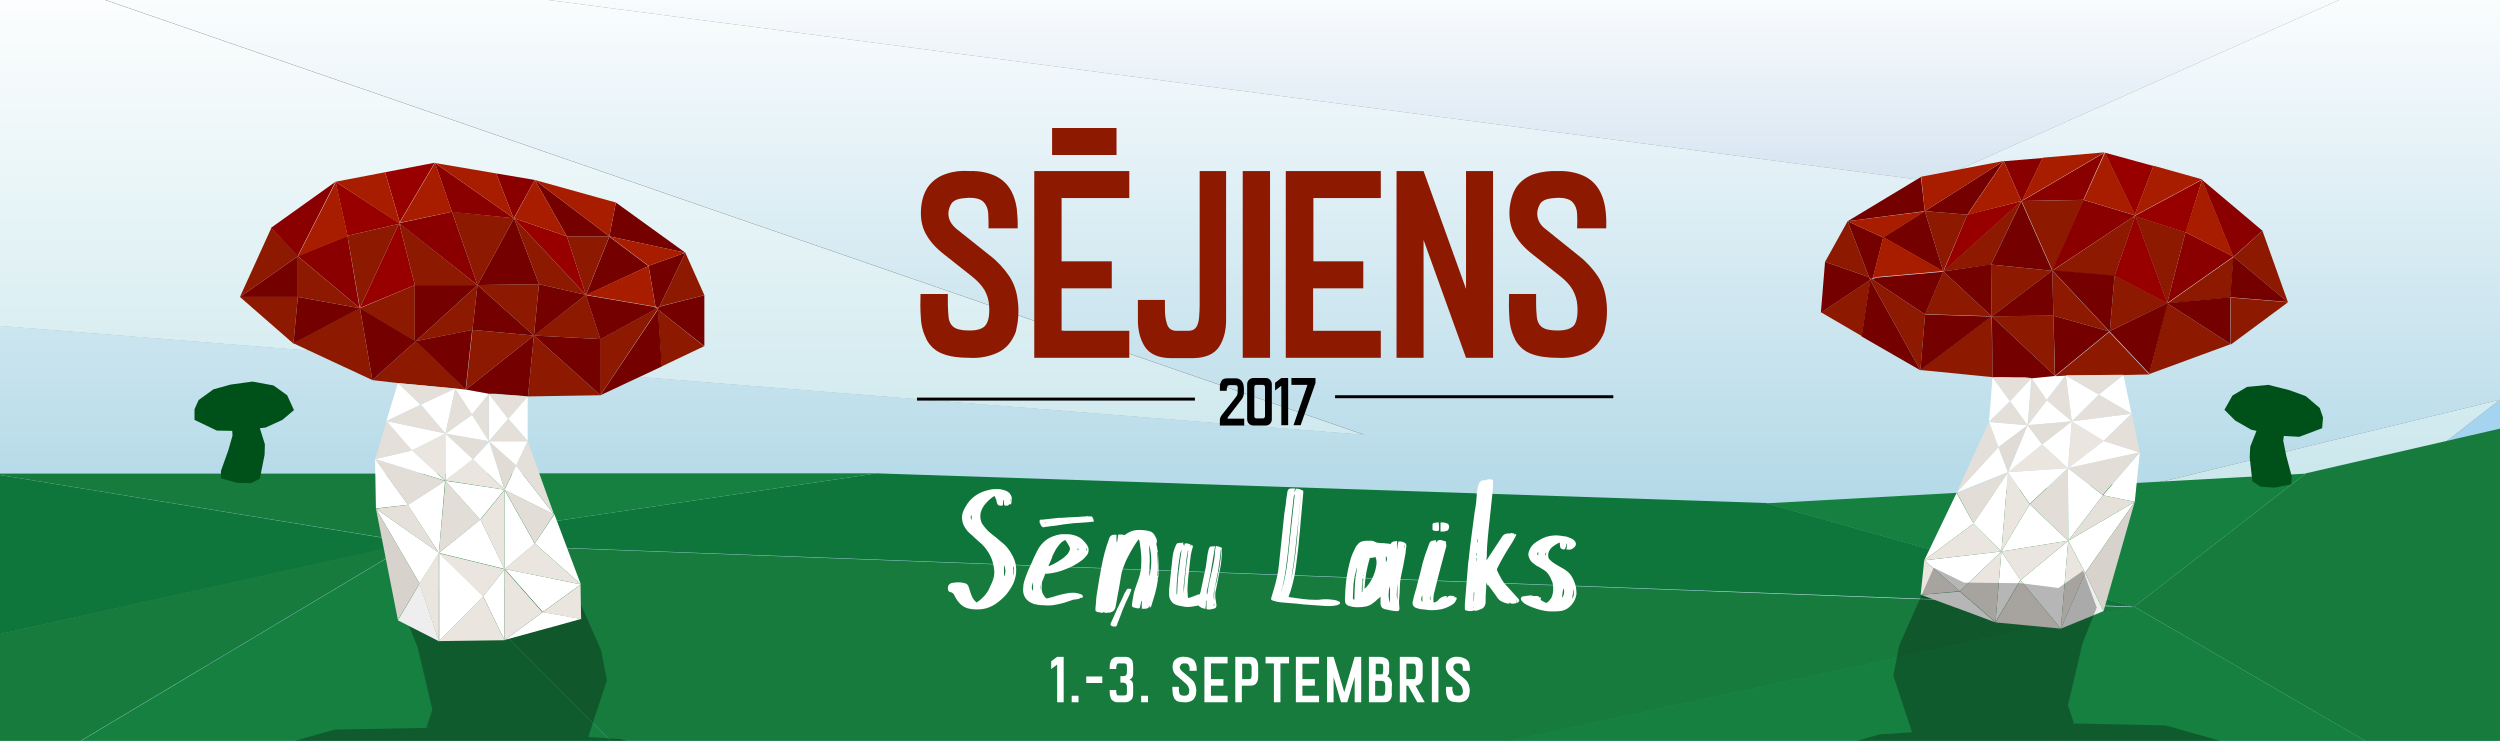 <?xml version="1.0" encoding="utf-8"?>
<!-- Generator: Adobe Illustrator 19.2.1, SVG Export Plug-In . SVG Version: 6.00 Build 0)  -->
<svg version="1.1" id="Layer_1" xmlns="http://www.w3.org/2000/svg" xmlns:xlink="http://www.w3.org/1999/xlink" x="0px" y="0px"
	 viewBox="0 0 841.9 249.5" style="enable-background:new 0 0 841.9 249.5;" xml:space="preserve">
<rect x="0" y="0" width="841.9" height="249.5" fill="#808080" stroke="none"/>
<style type="text/css">
	.st0{fill:url(#SVGID_1_);}
	.st1{fill:#A5D4F1;}
	.st2{fill:url(#SVGID_2_);}
	.st3{fill:url(#SVGID_3_);}
	.st4{fill:#0F763B;}
	.st5{fill:#177B3D;}
	.st6{fill:#158040;}
	.st7{fill-opacity:0.286;}
	.st8{fill:#8D1900;}
	.st9{fill:none;stroke:#000000;stroke-linecap:square;stroke-miterlimit:3;}
	.st10{fill:#005119;}
	.st11{fill:#FFFFFF;}
	.st12{fill:#E5E0D9;}
	.st13{fill:#EAE5DE;}
	.st14{fill:#E2DED7;}
	.st15{fill:#EEEEEE;}
	.st16{fill:#D7D2CC;}
	.st17{fill:#740000;}
	.st18{fill:#E5DFD9;}
	.st19{fill:#980000;}
	.st20{fill:#8A0000;}
	.st21{fill:#A81D00;}
	.st22{fill:#E0DBD5;}
</style>
<g>
	
		<linearGradient id="SVGID_1_" gradientUnits="userSpaceOnUse" x1="420.95" y1="232.976" x2="420.95" y2="681.298" gradientTransform="matrix(1 0 0 1 0 -243.89)">
		<stop  offset="0" style="stop-color:#FFFFFF"/>
		<stop  offset="1" style="stop-color:#79C2D0"/>
	</linearGradient>
	<path class="st0" d="M0-12.2v122l459.5,36.7L0-12.2 M91.4,325.7l132.5-95.6L0,220.8v86.3L91.4,325.7 M694,249.5l147.9-114.9
		L415.7,238L694,249.5z"/>
	<path class="st1" d="M415.7,238l-191.8-7.9L91.4,325.7L694,249.5L415.7,238 M841.9,134.6L694,249.5l147.9-18.7V134.6z"/>
	
		<linearGradient id="SVGID_2_" gradientUnits="userSpaceOnUse" x1="420.95" y1="232.976" x2="420.95" y2="681.298" gradientTransform="matrix(1 0 0 1 0 -243.89)">
		<stop  offset="0" style="stop-color:#FFFFFF"/>
		<stop  offset="1" style="stop-color:#005BAA"/>
	</linearGradient>
	<path class="st2" d="M650.8,61.1l191.1-85.3H0L650.8,61.1z"/>
	
		<linearGradient id="SVGID_3_" gradientUnits="userSpaceOnUse" x1="420.95" y1="232.976" x2="420.95" y2="681.298" gradientTransform="matrix(1 0 0 1 0 -243.89)">
		<stop  offset="0" style="stop-color:#FFFFFF"/>
		<stop  offset="1" style="stop-color:#42A0C5"/>
	</linearGradient>
	<path class="st3" d="M841.9,134.6V-24.2L650.8,61.1L0-24.2v11.9l459.5,158.7L0,109.7v111.1l223.9,9.2l191.8,7.9L841.9,134.6
		 M841.9,230.8L694,249.5L91.4,325.7L0,307.1v143.5h223.5V441h398.6v9.6h219.8L841.9,230.8L841.9,230.8z"/>
</g>
<g>
	<g id="Layer7_0_FILL">
		<path class="st4" d="M-1,159.8l-1.8,54.4l142-31.4L-1,159.8 M295.2,159.4l-156.1,23.2l579.5,21.7l-123.9-34.9L295.2,159.4
			 M-4.8,268.6l-1.8,34.2H259L-4.8,268.6 M352.4,458.6L172.9,430L-6.7,401.5V475h233.8L352.4,458.6 M617.3,345.6l225-69.5
			l-583.5,26.7L617.3,345.6 M172.8,349.8l-63.9,34.9L173,430L172.8,349.8z"/>
		<path class="st5" d="M-2.9,214.1l-2,54.5l144-86L-2.9,214.1 M139.1,182.7l119.8,120.2l459.7-98.4L139.1,182.7 M139.1,182.7
			l38.8-23.2h-178l-0.9,0.3L139.1,182.7 M352.4,458.6h0.5c0.3-0.1,0.5-0.1,0.8-0.2l320.7-41.9L172.9,430L352.4,458.6 M842.4,276.1
			l-168,140.4L588,475h254.4V276.1 M848.6,142.8l-72.1,16.6l-57.8,44.9l123.7,71.8L848.6,142.8 M108.9,384.7l63.9-34.9l0.1,80.2
			l444.4-84.4l-358.4-42.8H-6.7v98.7L172.9,430L108.9,384.7z"/>
		<path class="st6" d="M258.9,302.8L139.1,182.7l-144,86L258.9,302.8 M177.9,159.4l-38.8,23.2l156.1-23.2H177.9 M352.9,458.6h-0.5
			L227.1,475H588l86.4-58.4l-320.7,41.9C353.5,458.5,353.2,458.5,352.9,458.6 M842.4,276.1l-123.7-71.8L259,302.7L842.4,276.1
			 M842.4,276.1l-225,69.5L172.9,430l501.5-13.5L842.4,276.1 M718.6,204.4l57.8-44.9l-181.7,10L718.6,204.4z"/>
	</g>
</g>
<g transform="matrix( 1, 0, 0, 1, 0,0) ">
	<g>
		<g id="Layer6_0_FILL">
			<path class="st7" d="M278.5,275.8l-32.2-16.1L209,248.9l-10.9-0.7l6.3-19.1l-2-10.2l-11.5-26.1l-10.2,5l-19.2,0.1l-12.5,1.6h-0.1
				l-8.3-5.8l-4.7,12.4l4.8,12.1l4.9,20.8l-2,6l1.4,0.1l-32.3,0.6l-55.6,15.7l-13.6,19.1l-2.7,19.2l26.8,27.6l48.6,13.8l67.3,10.6
				L248,336l29.1-28.5L278.5,275.8 M72.2,275.1h-0.1L72,275l0.2-0.1V275.1L72.2,275.1l0.1-0.1v0C72.3,275.1,72.3,275.1,72.2,275.1
				 M72.7,275l-0.2,0.1v0L72.7,275L72.7,275 M165.1,265.3l-0.2,0.1l0.1-0.5L165.1,265.3 M191.7,261l0,0.2h-0.3L191.7,261
				 M203.5,311.4l-0.2,0.1c-0.5-1.5-0.5-1.8-0.2-1C203.2,310.6,203.3,310.9,203.5,311.4z"/>
		</g>
	</g>
</g>
<g>
	<g transform="matrix( 1, 0, 0, 1, 0,0) ">
		<g>
			<g id="Layer4_0_FILL_1_">
				<path class="st8" d="M318.8,58.5c-2.3,0.7-4.3,2-5.8,3.8c-1.5,1.8-2.5,4.4-2.8,7.6c-0.3,3.4,0.2,6.3,1.5,8.7
					c1.3,2.5,3.4,4.9,6.4,7.2l9.1,7.2c1.9,1.5,3.3,3,4.3,4.6c0.9,1.6,1.5,3.4,1.6,5.4c0.2,3-0.2,5.1-1.1,6.4
					c-0.9,1.3-2.8,1.9-5.6,1.9c-2.5,0-4.3-0.4-5.3-1.2c-1-0.8-1.6-2-1.7-3.8c-0.1-1.3-0.2-2.5-0.2-3.6c0-1.2,0-2.4,0-3.7H310
					c-0.1,2.6-0.1,5.2,0.1,7.9c0.1,2.7,0.8,5.2,2,7.6c1.3,2.3,3.2,3.9,5.5,4.7c2.4,0.9,5.3,1.3,8.8,1.3c3.5,0.2,6.6-0.4,9.5-1.7
					c2.9-1.3,4.9-3.7,6.2-7.1c0.4-1.7,0.7-3.4,0.8-5c0.1-1.6,0.1-3.3-0.1-5v0.1c-0.3-3.4-1.3-6.4-3-8.9c-1.7-2.5-3.9-4.9-6.5-6.9
					L322,77c-1.3-1.1-2.2-2.4-2.5-3.9c-0.3-1.5,0-3,0.8-4.4c0.5-0.8,1.3-1.3,2.3-1.6c1-0.3,2.3-0.4,3.8-0.5c2.3,0,4,0.5,4.9,1.5
					c0.9,1,1.4,2.2,1.5,3.8c0.1,1.6,0.1,3.2,0.1,5h9.8c0.1-2.4-0.1-4.6-0.3-6.7c-0.3-2.1-0.9-4-1.7-5.6c-1.3-2.5-3.2-4.3-5.6-5.4
					c-2.5-1.1-5.3-1.7-8.6-1.6C323.7,57.4,321.1,57.7,318.8,58.5 M413.3,57.6H404v45.3c0,1.4-0.1,2.7-0.2,4
					c-0.1,1.3-0.4,2.4-0.9,3.2c-0.5,0.8-1.4,1.3-2.6,1.3h-4.4c-1.5-0.1-2.5-0.9-2.9-2.3c-0.5-1.5-0.7-3.1-0.7-5V101h-9.1v6.1
					c-0.1,3.9,0.7,7.1,2.3,9.6s4.5,3.8,8.5,3.9h8c4.1-0.1,7-1.4,8.6-3.9c1.6-2.5,2.4-5.7,2.3-9.6V57.6 M427.7,57.6h-9.2v62.9h9.2
					V57.6 M380.3,66.7v-9.1h-32v62.9h32v-9.1h-22.8V97.1h16.9V88h-16.9V66.7H380.3 M376,52.2v-9.1h-21.7v9.1H376 M479.4,57.6h-9.1
					v62.9h9.1V80.8l14.3,39.7h9.1V57.6h-9.1v39.7L479.4,57.6 M459.2,88h-16.9V66.7H465v-9.1h-32v62.9h32v-9.1h-22.8V97.1h16.9V88
					 M517.8,73.1c-0.3-1.5,0-3,0.8-4.4c0.5-0.8,1.3-1.3,2.3-1.6c1-0.3,2.3-0.4,3.8-0.5c2.3,0,4,0.5,4.9,1.5c0.9,1,1.4,2.2,1.5,3.8
					c0.1,1.6,0.1,3.2,0,5h9.8c0.1-2.4,0-4.6-0.3-6.7c-0.3-2.1-0.9-4-1.7-5.6c-1.3-2.5-3.2-4.3-5.6-5.4c-2.5-1.1-5.3-1.7-8.6-1.6
					c-2.8-0.1-5.3,0.2-7.7,0.9c-2.3,0.7-4.3,2-5.8,3.8c-1.5,1.8-2.4,4.4-2.8,7.6c-0.3,3.4,0.2,6.3,1.5,8.7c1.3,2.5,3.4,4.9,6.4,7.2
					l9.1,7.2c1.9,1.5,3.3,3,4.2,4.6c0.9,1.6,1.5,3.4,1.6,5.4c0.2,3-0.2,5.1-1,6.4c-1,1.3-2.9,1.9-5.7,1.9c-2.5,0-4.3-0.4-5.3-1.2
					c-1-0.8-1.6-2-1.7-3.8c-0.1-1.3-0.2-2.5-0.2-3.6c0-1.2,0-2.4,0-3.7h-9.1c-0.1,2.6-0.1,5.2,0.1,7.9c0.1,2.7,0.8,5.2,2,7.6
					c1.3,2.3,3.2,3.9,5.5,4.7c2.4,0.9,5.3,1.3,8.8,1.3c3.5,0.2,6.6-0.4,9.5-1.7c2.8-1.3,4.9-3.7,6.2-7.1c0.4-1.7,0.7-3.4,0.8-5
					s0.1-3.3-0.1-5v0.1c-0.3-3.4-1.3-6.4-3-8.9c-1.7-2.5-3.9-4.9-6.5-6.9L520.3,77C518.9,75.9,518.1,74.6,517.8,73.1z"/>
			</g>
		</g>
	</g>
	<g transform="matrix( 1, 0, 0, 1, 0,0) ">
		<g>
			<g id="Layer3_0_FILL_1_">
				<path d="M426.3,127.3h-4.2c-0.6,0-1,0.2-1.5,0.6c-0.4,0.4-0.6,0.9-0.6,1.5v11.8c0,0.6,0.2,1.1,0.6,1.5c0.4,0.4,0.9,0.6,1.5,0.6
					h4.2c0.6,0,1-0.2,1.4-0.6s0.6-0.9,0.6-1.5v-11.8c0-0.6-0.2-1-0.6-1.5C427.3,127.5,426.9,127.3,426.3,127.3 M425.3,129.6
					c0.2,0,0.4,0.1,0.5,0.2c0.1,0.1,0.2,0.3,0.2,0.5v9.9c0,0.2-0.1,0.3-0.2,0.5c-0.1,0.1-0.3,0.2-0.5,0.2h-2.2
					c-0.2,0-0.4-0.1-0.5-0.2c-0.1-0.1-0.2-0.3-0.2-0.5v-9.9c0-0.2,0.1-0.3,0.2-0.5c0.1-0.1,0.3-0.2,0.5-0.2H425.3 M411,129
					c-0.2,0.5-0.2,1.1-0.2,1.7v0.9h2.3v-0.3c0-0.4,0.1-0.8,0.2-1.1c0.1-0.3,0.4-0.5,0.8-0.5h1.8c0.4,0,0.7,0.1,0.8,0.3
					c0.1,0.2,0.2,0.6,0.1,1.1v0.7c0,0.4,0,0.7-0.1,1c-0.1,0.3-0.2,0.5-0.4,0.8c-0.2,0.3-0.4,0.5-0.7,0.9l-3.7,4.7
					c-0.3,0.3-0.4,0.5-0.6,0.8c-0.2,0.3-0.3,0.5-0.4,0.8c-0.1,0.3-0.1,0.7-0.1,1.2v1.3h8.2v-2.3h-5.6c0-0.1,0-0.1,0-0.2
					c0-0.1,0.1-0.2,0.1-0.3l4.7-6.1c0.2-0.3,0.4-0.6,0.5-1c0.1-0.3,0.2-0.7,0.2-1.1v-1.5c0-0.6-0.1-1.2-0.3-1.7s-0.5-0.9-0.9-1.2
					c-0.4-0.3-0.9-0.5-1.6-0.5h-2.8c-0.7,0-1.3,0.2-1.7,0.5C411.5,128,411.2,128.5,411,129 M433.8,127.3h-2.3l-2.1,1.6v2.6l2.1-1.6
					v13.3h2.3V127.3 M443,127.3h-8.1v2.3h5.4l-4.7,13.6h2.4L443,129V127.3z"/>
			</g>
		</g>
		<g>
			<path id="Layer3_0_1_STROKES" class="st9" d="M450.1,133.6h92.7 M309.3,134.4h92.6"/>
		</g>
	</g>
</g>
<g transform="matrix( 1, 0, 0, 1, 0,0) ">
	<g>
		<g id="Layer1_0_FILL_2_">
			<path class="st10" d="M77.7,129.5l-5.8,1.6l-5,3.6l-1.4,3.1v3.6L73,145l5.2,0.1l0.1,1.6l-1.4,4.9l-2.5,7v2.5l5.5,1.5l4.7,0.1
				l2.9-1.5l1.6-8l0.1-3.6l-1.7-5.4l1.9-0.2l5.7-2.6l3.9-3.3l-2.3-5l-4.6-3.3l-7.1-1.3L77.7,129.5 M86.3,141.1L86.3,141.1
				L86.3,141.1L86.3,141.1 M69.1,138.7L69.1,138.7L69.1,138.7L69.1,138.7 M87.4,132.7L87.4,132.7L87.4,132.7L87.4,132.7z"/>
			<path class="st11" d="M147.8,186.2l2.1-24.3l-12.6,8.1L147.8,186.2 M169.9,191.7l10.2-8.6l-10.2-18.1V191.7 M195.6,196.8
				l-25.6-5.2l12.8,14.5L195.6,196.8 M195.8,208.4l-13-2.3l-12.8,9.4l13.8-3.8h0.1l0-0.1v0.1L195.8,208.4 M162.8,200.8l-14.9-14.6
				v29.7L162.8,200.8 M169.9,191.7l-7.2,9.1l7.2,14.8V191.7 M147.8,186.2l22.1,5.4l-8.1-16.7L147.8,186.2 M180.1,183l15.5,13.8
				l-8.9-23.6L180.1,183 M126.6,171.3l14.7,25.2l6.6-10.3L126.6,171.3 M138.8,151.7l-12.5,2.9l23.6,7.3L138.8,151.7 M130.1,141.8
				l8.6,9.9L150,146L130.1,141.8 M137.4,170l-11.1-15.5l0.3,16.7L137.4,170 M130.1,141.8l11.5-5.5L134,129L130.1,141.8 M173.8,156.8
				l-3.9,8.2l16.7,8.3L173.8,156.8 M171.2,141l-6.5-8.4v15.9L171.2,141 M150,146l3.3-15.2l-11.6,5.4L150,146 M171.2,141l6.5,7.5v-15
				L171.2,141 M173.8,156.8l3.9-8.2h-13L173.8,156.8 M169.9,164.9l-20-3l11.8,13.1L169.9,164.9 M150,146v15.9l9.3-7.2L150,146
				 M159.3,154.7l10.7,10.3l-5.2-16.3L159.3,154.7 M164.7,148.6l-5.7-8.9l-9,6.4L164.7,148.6 M156.8,131.2l-3.6-0.4l5.7,8.8l5.7-7
				L156.8,131.2z"/>
			<path class="st12" d="M126.6,171.3l21.2,14.9L137.4,170L126.6,171.3z"/>
			<path class="st13" d="M147.8,215.9v-29.7l-6.6,10.3L147.8,215.9 M169.9,215.6l12.8-9.4l-12.8-14.5V215.6 M182.7,206.2l13,2.3
				l-0.2-11.6L182.7,206.2 M147.8,215.9l22.1-0.3l-7.2-14.8L147.8,215.9 M161.8,175l8.1,16.7v-26.7L161.8,175 M169.9,191.7
				l-22.1-5.4l14.9,14.6L169.9,191.7 M195.6,196.8L180.1,183l-10.2,8.6L195.6,196.8 M150,161.9V146l-11.2,5.7L150,161.9
				 M169.9,164.9l-10.7-10.3l-9.3,7.2L169.9,164.9z"/>
			<path class="st14" d="M147.8,186.2l14-11.2L150,161.9L147.8,186.2 M180.1,183l6.5-9.8l-16.7-8.3L180.1,183 M126.3,154.6
				l11.1,15.5l12.6-8.1L126.3,154.6 M159.3,154.7l5.4-6.1L150,146L159.3,154.7z"/>
			<path class="st15" d="M141.3,196.5l-7.3,12.4l13.9,7.1L141.3,196.5z"/>
			<path class="st16" d="M141.3,196.5l-14.7-25.2l7.4,37.5L141.3,196.5z"/>
			<path class="st8" d="M80.8,100l18,15.7l1.5-15.7H80.8 M125.4,128l-4.2-24.3l-22.4,11.9L125.4,128 M121.2,103.8l18.5,11V96
				L121.2,103.8 M134.3,75.4l-17.3,4l4.2,24.3L134.3,75.4 M134.9,75.9c0.1,0.5,0,0.3-0.5-0.8l5.3,20.9h21.1l-26-20.6
				C134.8,75.7,134.9,75.9,134.9,75.9 M134.4,75.2L134.4,75.2l0.2-0.3L134.4,75.2 M100.3,86.3l-8.9-9.6L80.8,100L100.3,86.3
				 M100.3,86.3V100l20.9,3.8L100.3,86.3 M179.8,113l22.4,1.2l-4.9-14.9L179.8,113 M159.1,111.1l1.7-15.1L140,114.9L159.1,111.1
				 M221.5,104.2l1.3,19.2l14.3-6.8L221.5,104.2 M222,103.3l-0.6,0.8l-0.3-0.3l-0.3-0.2v0.2l0.1,0v0.2l-18.8,10.3v18.9l19.3-28.9
				v-0.1L222,103.3 M153.3,130.8l3.6,0.4L140,114.9L125.4,128l8.6,1L153.3,130.8 M159.1,111.1l-2.2,20.1l22.9-18.2L159.1,111.1
				 M179.8,113l-2,20.5l24.4-0.4L179.8,113 M181.5,95.7L160.8,96l19,17L181.5,95.7 M190.9,79.6l6.4,19.7l7.9-19.7H190.9 M181.5,95.7
				l15.8,3.6l-24.2-25.8L181.5,95.7 M152.2,71.3l8.6,24.7l12.3-22.5h0L152.2,71.3 M237.2,99.4l-6.4-14.3l-8.7,18.1L237.2,99.4z"/>
			<path class="st17" d="M98.8,115.7l22.4-11.9l-20.9-3.8L98.8,115.7 M139.7,114.7l-18.5-11l4.2,24.3l14.6-13.1L160.8,96h-21.1
				V114.7 M134.6,74.9L134.6,74.9l-0.2,0.3L134.6,74.9 M100.3,100V86.3L80.8,100H100.3 M202.2,133.1v-18.9l-22.4-1.2L202.2,133.1
				 M202.2,133.1l20.7-9.7l-1.3-19.2L202.2,133.1 M220.7,103.5l0.1,0.1l0.3,0.2l-0.6-0.5h-0.4l-0.1,0l0.6,0.3
				C220.6,103.5,220.6,103.5,220.7,103.5L220.7,103.5 M220.9,103.6l-0.1,0.1l-0.1,0h-0.1l-0.2,0.1v-0.1h0.1l0-0.1h0.1l-1-0.4
				l-22.3-3.8l4.9,14.9l18.8-10.3v-0.2l-0.1,0V103.6 M222,103.3l-0.5,0.8v0.1l15.7,12.4V99.4L222,103.3 M221.5,104.1l0.6-0.8
				L221.5,104.1L221.5,104.1 M159.1,111.1l20.7,1.9l-19-17L159.1,111.1 M156.8,131.2l2.2-20.1l-19.1,3.8L156.8,131.2 M177.8,133.5
				l2-20.5l-22.9,18.2l7.8,1.4h2.1c1.6,0.1,4.6,0.4,9.1,0.7L177.8,133.5 M180.1,60.6l10.8,19h14.3L180.1,60.6 M181.5,95.7l-8.4-22.2
				L160.8,96L181.5,95.7 M197.3,99.3l-15.8-3.6l-1.7,17.4L197.3,99.3 M230.8,85.1l-12.4,4.4l2.3,13.5l0.6,0.7l0.8-0.5L230.8,85.1
				 M207.4,68.2l-2.2,11.4l25.6,5.5L207.4,68.2 M218.4,89.6l-13.2-9.9l-7.9,19.7L218.4,89.6z"/>
			<path class="st18" d="M134,129l7.7,7.3l11.6-5.4L134,129 M138.8,151.7l-8.6-9.9l-3.8,12.8L138.8,151.7 M141.7,136.3l-11.5,5.5
				L150,146L141.7,136.3 M177.7,148.6l-6.5-7.5l-6.5,7.5H177.7 M177.7,148.6l-3.9,8.2l12.8,16.5L177.7,148.6 M150,146l9-6.4
				l-5.7-8.8L150,146 M158.9,139.7l5.7,8.9v-15.9L158.9,139.7 M177.7,133.6l-1.9-0.2c-4.4-0.3-7.4-0.5-9.1-0.7h-2.1l6.5,8.4
				L177.7,133.6z"/>
			<path class="st19" d="M129.7,58l4.9,16.8l11.8-20L129.7,58 M139.7,96l-5.3-20.9L113,61.2l4,18.2l17.3-4l-13.1,28.3L139.7,96
				 M134.6,74.8L134.6,74.8l-0.2,0.3v0l0.3,0.2l-0.1-0.3L134.6,74.8 M134.8,75.4L134.8,75.4l-0.3-0.2l0,0c0.5,1,0.7,1.3,0.5,0.8
				C134.9,75.9,134.8,75.7,134.8,75.4 M173.1,73.5l24.2,25.8l-6.4-19.7L173.1,73.5z"/>
			<path class="st20" d="M117,79.4l-16.8,6.8l20.9,17.5L117,79.4 M134.4,75.2L134.4,75.2L134.4,75.2L134.4,75.2 M91.3,76.7l8.9,9.6
				L113,61.2L91.3,76.7 M173,73.5L173,73.5l7.1-12.9l-13-2.2l5.8,15l-26.4-18.5l5.7,16.5L173,73.5 M160.8,96l-8.6-24.7l-17.6,3.8
				l0.1,0.3v0h0L160.8,96z"/>
			<path class="st21" d="M100.3,86.3l16.8-6.8l-4-18.2L100.3,86.3 M134.4,75.2l0.2-0.3L129.7,58L113,61.2L134.4,75.2 M134.7,75.4
				L134.7,75.4l-0.3-0.2L134.7,75.4 M221.5,104.1l0.6-0.8l-0.8,0.5l-0.6-0.7l-2.3-13.5l-21.1,9.7l22.3,3.8l1,0.4h-0.1l0.1,0.1
				l-0.1,0h-0.1v0.1l0.2-0.1h0.1l0.1,0l-0.1-0.1l-0.1,0l-0.6-0.3l0.1,0h0.4l0.6,0.5L221.5,104.1L221.5,104.1 M152.2,71.3l-5.7-16.5
				l-11.8,20l0,0.2L152.2,71.3 M173.1,73.5l17.8,6.1l-10.8-19L173.1,73.5 M167.1,58.4l-20.6-3.5l26.4,18.5L167.1,58.4 M205.2,79.6
				l2.2-11.4l-27.3-7.6L205.2,79.6 M205.2,79.6l13.2,9.9l12.4-4.4L205.2,79.6z"/>
			<path class="st22" d="M164.7,148.6l5.2,16.3l3.9-8.2L164.7,148.6z"/>
		</g>
	</g>
</g>
<g transform="matrix( 1, 0, 0, 1, 0,0) ">
	<g>
		<g id="Layer1_0_FILL_1_">
			<path class="st10" d="M771,131.4l-7.1-1.8l-7.2,0.7l-4.9,2.9l-2.7,4.8l3.6,3.6l5.4,3.1l1.8,0.4l-2.1,5.3l-0.2,3.6l0.9,8.1
				l2.8,1.8l4.7,0.3l5.6-1.1l0.2-2.5l-1.9-7.2l-1-5l0.2-1.6l5.2,0.3l7.7-2.9l0.3-3.6l-1.1-3.2l-4.7-4L771,131.4 M761.5,142.3
				L761.5,142.3L761.5,142.3L761.5,142.3 M778.9,141.3L778.9,141.3L778.9,141.3L778.9,141.3 M761.1,133.9L761.1,133.9L761.1,133.9
				L761.1,133.9z"/>
			<path class="st11" d="M696.5,182.1l11.7-15.3l-11.8-9.1L696.5,182.1 M674,185.7l2.2-26.6l-11.7,17.2L674,185.7 M648,188.7
				l12,10.4l14-13.4L648,188.7 M646.9,200.3l11.6,4.3l0-0.1l0,0.1l0.1,0l13.4,5l-12-10.4L646.9,200.3 M680.4,195.4l13.6,16.3
				l2.5-29.6L680.4,195.4 M674,185.7l-2,23.8l8.4-14.2L674,185.7 M696.5,182.1l-13-12.3l-9.5,15.9L696.5,182.1 M664.6,176.3
				l-5.7-10.3L648,188.7L664.6,176.3 M718.9,169l-22.4,13.1l5.7,10.8L718.9,169 M708.4,148.5l-12,9.2l24.2-5.3L708.4,148.5
				 M717.8,139.3l-20.1,2.6l10.7,6.6L717.8,139.3 M708.2,166.8l10.7,2.2l1.7-16.6L708.2,166.8 M717.8,139.3l-2.7-13l-8.3,6.6
				L717.8,139.3 M673,150.6l-14.1,15.3l17.3-6.9L673,150.6 M676.9,135.1l5.9,8.1l1.3-15.8L676.9,135.1 M697.7,141.9l9.1-9l-11.1-6.4
				L697.7,141.9 M676.9,135.1l-5.9-8l-1.2,15L676.9,135.1 M673,150.6l9.8-7.4l-13-1.1L673,150.6 M676.2,159l7.3,10.7l12.9-12.1
				L676.2,159 M697.7,141.9l-10,7.8l8.7,8L697.7,141.9 M687.7,149.7l-4.9-6.5l-6.6,15.9L687.7,149.7 M682.8,143.2l14.9-1.3l-8.4-7.1
				L682.8,143.2 M684.1,127.3l5.1,7.4l6.4-8.3l-3.6,0.1L684.1,127.3z"/>
			<path class="st12" d="M718.9,169l-22.4,13.1l11.7-15.3L718.9,169z"/>
			<path class="st13" d="M694,211.7l8.2-18.8l-5.7-10.8L694,211.7 M672,209.5l2-23.8l-14,13.4L672,209.5 M660,199.1l-12-10.4
				l-1.2,11.6L660,199.1 M694,211.7l-13.6-16.3l-8.4,14.2L694,211.7 M683.5,169.8l-7.3-10.7l-2.2,26.6L683.5,169.8 M674,185.7
				l6.4,9.7l16.1-13.3L674,185.7 M648,188.7l26-3l-9.4-9.4L648,188.7 M696.4,157.7l12-9.2l-10.7-6.6L696.4,157.7 M696.4,157.7
				l-8.7-8l-11.5,9.3L696.4,157.7z"/>
			<path class="st14" d="M696.5,182.1l-0.1-24.4l-12.9,12.1L696.5,182.1 M664.6,176.3l11.7-17.2l-17.3,6.9L664.6,176.3 M720.5,152.3
				l-24.2,5.3l11.8,9.1L720.5,152.3 M697.7,141.9l-14.9,1.3l4.9,6.5L697.7,141.9z"/>
			<path class="st15" d="M702.2,192.9l6.2,12.9l-14.4,5.9L702.2,192.9z"/>
			<path class="st16" d="M702.2,192.9l16.7-23.9l-10.5,36.8L702.2,192.9z"/>
			<path class="st8" d="M770.5,101.8l-19.4-1.6l0.2,15.8L770.5,101.8 M723.7,126l27.5-10.1l-21.4-13.8L723.7,126 M729.9,102.1
				l-17.8-9.3l-1.6,18.7L729.9,102.1 M719.1,72.8l10.7,29.3l6.2-23.9L719.1,72.8 M718.5,73.3c0,0,0.1-0.2,0.2-0.5l-27.6,18.4l21,1.8
				l7-20.3C718.5,73.5,718.3,73.8,718.5,73.3 M719.1,72.5l-0.2-0.3L719.1,72.5L719.1,72.5 M752.2,86.5l18.3,15.3l-8.6-24.1
				L752.2,86.5 M752.2,86.5l-22.3,15.7l21.2-2L752.2,86.5 M670.7,106.5l-16.3-15.1l-6.1,14.4L670.7,106.5 M691.5,106.3l18.8,5.3
				l-19.2-20.5L691.5,106.3 M629.9,94.2l-16.6,11l13.7,8L629.9,94.2 M629.4,93.3l0.4,0.9l0,0.1l16.9,30.4l1.6-18.8l-17.8-11.8l0-0.2
				l0.1,0l0-0.2l-0.3,0.2l-0.4,0.3L629.4,93.3 M695.7,126.5l19.4-0.2l8.7-0.2l-13.5-14.3l-18.2,14.9L695.7,126.5 M691.5,106.3
				l-20.8,0.2l21.3,20L691.5,106.3 M670.7,106.5l-24,18.1l24.3,2.4L670.7,106.5 M670.5,89.1l0.2,17.5l20.3-15.4L670.5,89.1
				 M662.5,72.3l-14.3-1.2l6.2,20.3L662.5,72.3 M670.5,89.1l10.2-21.4l-26.3,23.7L670.5,89.1 M701.7,67.3l-20.9,0.4l0,0l10.4,23.4
				L701.7,67.3 M629.4,93.3l-7.2-18.8l-7.6,13.7L629.4,93.3z"/>
			<path class="st17" d="M751.2,115.9l-0.2-15.8l-21.2,2L751.2,115.9 M710.5,111.5l1.6-18.7l-21-1.8l19.2,20.5l13.5,14.3l6.2-23.8
				L710.5,111.5 M718.9,72.3l0.2,0.3L718.9,72.3L718.9,72.3 M751,100.1l19.4,1.6l-18.3-15.3L751,100.1 M646.7,124.7l24-18.1
				l-22.4-0.7L646.7,124.7 M646.7,124.7l-16.9-30.4l-2.9,19L646.7,124.7 M630.7,93.6L630.7,93.6c0.1,0.1,0.1,0.1,0.2,0.1l0.6-0.3
				l-0.1,0l-0.4,0l-0.7,0.5l0.3-0.2L630.7,93.6 M630.6,93.7l0,0.2l-0.1,0l0,0.2l17.8,11.8l6.1-14.4l-22.5,2l-1,0.4l0.1,0l0,0.1
				l0.1,0l0,0.1l-0.2-0.1l-0.1,0l-0.1,0L630.6,93.7 M629.4,93.3l-14.8-5.1l-1.4,17.1l16.6-11l0-0.1L629.4,93.3 M629.9,94.2
				L629.9,94.2l-0.5-0.9L629.9,94.2 M691.5,106.3l-0.4-15.2l-20.3,15.4L691.5,106.3 M692.1,126.5l18.2-14.9l-18.8-5.3L692.1,126.5
				 M671,127.1l2,0c4.4,0.1,7.5,0.1,9.1,0.1l2.1,0.2l7.9-0.8l-21.3-20L671,127.1 M674.8,54.2l-26.6,16.9l14.3,1.2L674.8,54.2
				 M670.5,89.1l20.6,2.1l-10.4-23.4L670.5,89.1 M654.4,91.4l16.3,15.1l-0.2-17.5L654.4,91.4 M622.2,74.5l7.2,18.8l0.8,0.6l0.6-0.6
				l3.4-13.3L622.2,74.5 M646.9,59.6l-24.7,14.9l26-3.4L646.9,59.6 M654.4,91.4l-6.2-20.3l-14,8.8L654.4,91.4z"/>
			<path class="st18" d="M715,126.2l-19.4,0.2l11.1,6.4L715,126.2 M708.4,148.5l12.2,3.9l-2.7-13.1L708.4,148.5 M706.8,132.9l-9.1,9
				l20.1-2.6L706.8,132.9 M669.8,142.1l13,1.1l-5.9-8.1L669.8,142.1 M669.8,142.1l-10.9,23.8l14.1-15.3L669.8,142.1 M697.7,141.9
				l-2-15.4l-6.4,8.3L697.7,141.9 M689.3,134.8l-5.1-7.4l-1.3,15.8L689.3,134.8 M676.9,135.1l7.2-7.8l-2.1-0.2c-1.6,0-4.6,0-9.1-0.1
				l-1.9,0.1L676.9,135.1z"/>
			<path class="st19" d="M725.2,55.9l-16.4-4.5l10.1,20.9L725.2,55.9 M712.1,92.9l17.8,9.3l-10.7-29.3l16.9,5.4l5.5-17.8l-22.5,12.1
				L712.1,92.9 M718.9,72.2l-0.1,0.2l-0.1,0.3l0.3-0.1l0,0L718.9,72.2L718.9,72.2 M718.7,72.8c-0.1,0.3-0.2,0.5-0.2,0.5
				c-0.2,0.5,0,0.3,0.6-0.7l0,0L718.7,72.8L718.7,72.8 M662.5,72.3l-8,19.1l26.3-23.7L662.5,72.3z"/>
			<path class="st20" d="M736,78.2l-6.2,23.9l22.3-15.7L736,78.2 M719,72.5L719,72.5L719,72.5L719,72.5 M761.9,77.7l-20.4-17.2
				l10.6,26L761.9,77.7 M680.7,67.7l20.9-0.4l7.1-15.9l-27.8,16.3l7-14.5l-13.1,1.1L680.7,67.7L680.7,67.7 M718.7,72.8L718.7,72.8
				L718.7,72.8l0.1-0.3l-17.2-5.2l-10.6,23.9L718.7,72.8z"/>
			<path class="st21" d="M752.2,86.5l-10.6-26L736,78.2L752.2,86.5 M719.1,72.5l22.5-12.1l-16.4-4.6l-6.3,16.4L719.1,72.5
				 M718.7,72.8l0.3-0.2L718.7,72.8L718.7,72.8 M629.9,94.1L629.9,94.1l0.4-0.2l0.7-0.5l0.4,0l0.1,0l-0.6,0.3l-0.1,0l-0.1,0.1l0.1,0
				l0.1,0l0.2,0.1l0-0.1l-0.1,0l-0.1,0l0.1-0.1l-0.1,0l1-0.4l22.5-2l-20.2-11.5l-3.4,13.3l-0.6,0.6l-0.8-0.6L629.9,94.1 M701.7,67.3
				l17.2,5.2l0.1-0.2l-10.1-20.9L701.7,67.3 M680.7,67.7l-5.9-13.4l-12.3,18.1L680.7,67.7 M687.9,53.1l-7,14.5l27.8-16.3L687.9,53.1
				 M648.2,71.1l26.6-16.9l-27.8,5.3L648.2,71.1 M622.2,74.5l12,5.5l14-8.8L622.2,74.5z"/>
			<path class="st22" d="M682.8,143.2l-6.6,15.9l-3.2-8.5L682.8,143.2z"/>
		</g>
	</g>
</g>
<g transform="matrix( 1, 0, 0, 1, 0,0) ">
	<g>
		<g id="Layer6_0_FILL_1_">
			<path class="st7" d="M563.2,274.1l1.4,31.7l29.1,28.6l64.5,15.8l67.3-10.5l48.6-13.7l26.9-27.6l-2.7-19.2L784.8,260l-55.5-15.7
				l-32.3-0.7l1.4-0.1l-2-6l4.9-20.8l4.8-12.1l-4.6-12.4l-8.3,5.8l-0.1,0l-12.5-1.6l-19.2-0.2l-10.2-5l-11.6,26.1l-2,10.2l6.3,19.1
				l-10.9,0.7L595.5,258L563.2,274.1 M769.6,273.7c-0.1,0-0.1,0-0.1-0.1v0L769.6,273.7L769.6,273.7l0-0.1l0.2,0.1l-0.1,0.1
				L769.6,273.7 M769.1,273.5L769.1,273.5l0.2,0l0,0L769.1,273.5 M676.7,263.8l0.1-0.4l0.1,0.5L676.7,263.8 M650.2,259.4l0.3,0.2
				l-0.3,0L650.2,259.4 M638.6,308.9c0.3-0.9,0.3-0.5-0.2,1l-0.2-0.1C638.4,309.2,638.5,309,638.6,308.9z"/>
		</g>
	</g>
</g>
<g transform="matrix( 1, 0, 0, 1, 0,0) ">
	<g>
		<g id="Layer2_0_FILL">
			<path class="st11" d="M421.1,221.2H416v15.3h2.2v-5.6h2.9c1,0,1.7-0.3,2.1-1c0.4-0.6,0.5-1.3,0.5-2.3v-3c0-1-0.2-1.8-0.5-2.3
				C422.8,221.6,422.1,221.3,421.1,221.2 M421.3,223.9c0.1,0.2,0.2,0.4,0.2,0.7c0,0.3,0,0.6,0,1v1c0,0.4,0,0.7,0,1
				c-0.1,0.3-0.1,0.5-0.2,0.8c-0.1,0.2-0.3,0.3-0.6,0.3h-2.4v-5.2h2.4C421,223.5,421.2,223.6,421.3,223.9 M434.1,221.2h-7.9v2.2h2.8
				v13.1h2.2v-13.1h2.9V221.2 M449.1,221.2h-2.2v15.3h2.2V228l2.5,8.5h2.1l2.5-8.5v8.5h2.2v-15.3h-2.2l-3.5,11.9L449.1,221.2
				 M466.7,221.7c-0.5-0.3-1.2-0.5-2.2-0.5H461v15.3h5.2c1,0,1.6-0.3,2-0.9c0.4-0.6,0.6-1.3,0.5-2.3v-2c0.1-0.5,0.1-1,0-1.5
				c-0.1-0.5-0.2-0.9-0.5-1.2c-0.3-0.4-0.6-0.7-1.2-0.9c0.2,0,0.4-0.1,0.5-0.4c0.2-0.3,0.3-0.6,0.3-0.9v-1.9c0.1-0.7,0-1.3-0.2-1.8
				C467.5,222.3,467.2,221.9,466.7,221.7 M465,223.5c0.3,0,0.5,0.1,0.6,0.2c0.1,0.2,0.2,0.4,0.2,0.7v1.2c0,0.4,0,0.8-0.1,1.1
				c0,0.3-0.2,0.4-0.5,0.4h-1.9v-3.6H465 M465.4,229.3c0.5,0.1,0.8,0.2,0.9,0.5c0.2,0.4,0.2,0.9,0.2,1.4v1.1c0,0.4,0,0.7-0.1,1
				c0,0.3-0.1,0.5-0.2,0.7c-0.2,0.2-0.4,0.3-0.6,0.3h-2.5v-5H465.4 M444.2,221.2h-7.8v15.3h7.8v-2.2h-5.6v-3.4h4.2v-2.2h-4.2v-5.2
				h5.6V221.2 M478.6,222.2c-0.4-0.6-1.1-1-2.1-1h-5.1v15.3h2.2v-5.6h0.6l3.1,5.6h2.5l-3.1-5.6c0.9-0.1,1.6-0.5,1.9-1.1
				c0.4-0.6,0.5-1.3,0.5-2.2v-3C479.2,223.6,479,222.8,478.6,222.2 M476,223.5c0.3,0,0.5,0.1,0.6,0.4c0.1,0.2,0.2,0.4,0.2,0.7
				c0,0.3,0,0.6,0,1v1c0,0.4,0,0.7,0,1c-0.1,0.3-0.1,0.5-0.2,0.8c-0.1,0.2-0.3,0.3-0.6,0.3h-2.4v-5.2H476 M484.4,221.2h-2.2v15.3
				h2.2V221.2 M493.1,221.7c-0.6-0.3-1.3-0.5-2.1-0.5c-0.7-0.1-1.3,0-1.9,0.2c-0.6,0.2-1,0.5-1.4,0.9c-0.4,0.4-0.7,1-0.8,1.9
				c-0.1,0.8,0.1,1.5,0.5,2.2c0.3,0.6,0.8,1.1,1.5,1.6l2.2,1.9c0.5,0.4,0.9,0.8,1.1,1.2c0.2,0.4,0.3,0.8,0.4,1.2
				c0.1,0.8,0,1.3-0.2,1.5c-0.2,0.3-0.7,0.5-1.4,0.5c-0.6,0-1-0.1-1.2-0.3c-0.3-0.2-0.4-0.4-0.5-0.9c-0.1-0.3-0.2-0.6-0.2-0.9
				c0-0.3,0-0.6,0-0.9H487c-0.1,0.6-0.1,1.3,0,1.9c0,0.6,0.2,1.2,0.5,1.9c0.3,0.5,0.7,0.9,1.3,1.1c0.6,0.2,1.3,0.3,2.2,0.3
				c0.8,0.1,1.6-0.1,2.2-0.4c0.7-0.3,1.2-0.9,1.5-1.8c0.1-0.4,0.2-0.7,0.2-1.2c0.1-0.4,0.1-0.8,0-1.2c-0.1-0.8-0.3-1.5-0.7-2.2
				c-0.4-0.6-1-1.1-1.6-1.6L490,226c-0.3-0.3-0.5-0.6-0.5-1c-0.2-0.4-0.1-0.7,0.2-1c0.1-0.3,0.3-0.4,0.5-0.5
				c0.3-0.1,0.6-0.1,0.9-0.1c0.6,0,1,0.1,1.2,0.4c0.2,0.3,0.3,0.6,0.3,0.9s0,0.8,0,1.2h2.4c0-0.6,0-1.2-0.1-1.7
				c-0.1-0.5-0.2-1-0.4-1.4C494.2,222.4,493.7,221.9,493.1,221.7 M363.2,236.5v-2.2h-2.3v2.2H363.2 M371.2,230v-2.2h-5.4v2.2H371.2
				 M384.3,234.3v2.2h2.3v-2.2H384.3 M407.8,228.6v-5.2h5.6v-2.2h-7.8v15.3h7.8v-2.2h-5.6v-3.4h4.2v-2.2H407.8 M378.9,221.2h-2.6
				c-0.6,0-1.1,0.2-1.5,0.5c-0.4,0.3-0.7,0.6-0.8,1.1c-0.2,0.5-0.3,1-0.3,1.7v0.8h2.2v-0.4c0-0.4,0.1-0.7,0.2-1
				c0.1-0.3,0.3-0.5,0.6-0.5h1.8c0.5,0,0.7,0.1,0.9,0.4c0.1,0.2,0.1,0.5,0.1,1v1.7c0,0.4-0.1,0.6-0.3,0.9c-0.3,0.2-0.6,0.3-1,0.3
				h-0.9v2.2h0.9c0.4,0,0.7,0.1,1,0.4c0.2,0.3,0.3,0.6,0.3,0.9v1.7c0,0.5,0,0.8-0.1,1c-0.1,0.2-0.4,0.3-0.9,0.3h-1.8
				c-0.4,0-0.6-0.1-0.6-0.4c-0.2-0.3-0.2-0.6-0.2-1v-0.4h-2.2v0.8c0,0.6,0.1,1.2,0.3,1.7c0.1,0.5,0.4,0.8,0.8,1.1
				c0.4,0.3,0.9,0.5,1.5,0.5h2.6c0.7,0,1.3-0.2,1.6-0.5c0.5-0.3,0.8-0.6,0.9-1.1c0.2-0.5,0.2-1.1,0.2-1.7v-2c0-0.7-0.1-1.2-0.2-1.5
				c-0.2-0.3-0.5-0.6-1-0.9c0.5-0.2,0.9-0.5,1-0.9c0.2-0.4,0.2-0.9,0.2-1.5v-2c0-0.7-0.1-1.2-0.2-1.7c-0.2-0.5-0.5-0.8-0.9-1.1
				C380.2,221.4,379.7,221.2,378.9,221.2 M401.1,221.7c-0.6-0.3-1.3-0.5-2.2-0.5c-0.6-0.1-1.2,0-1.9,0.2c-0.6,0.2-1,0.5-1.4,0.9
				c-0.4,0.4-0.6,1-0.7,1.9c-0.1,0.8,0.1,1.5,0.4,2.2c0.3,0.6,0.8,1.1,1.5,1.6l2.2,1.9c0.5,0.4,0.8,0.8,1.1,1.2
				c0.2,0.4,0.3,0.8,0.4,1.2c0,0.8-0.1,1.3-0.3,1.5c-0.2,0.3-0.7,0.5-1.4,0.5c-0.6,0-1-0.1-1.2-0.3c-0.3-0.2-0.5-0.4-0.5-0.9
				c-0.1-0.3-0.1-0.6-0.1-0.9c0-0.3,0-0.6,0-0.9h-2.2c0,0.6,0,1.3,0.1,1.9c0,0.6,0.2,1.2,0.5,1.9c0.3,0.5,0.7,0.9,1.2,1.1
				c0.6,0.2,1.3,0.3,2.2,0.3c0.9,0.1,1.6-0.1,2.3-0.4c0.7-0.3,1.2-0.9,1.5-1.8c0.2-0.4,0.2-0.7,0.2-1.2c0.1-0.4,0.1-0.8,0-1.2
				c-0.1-0.8-0.3-1.5-0.7-2.2c-0.4-0.6-1-1.1-1.6-1.6L398,226c-0.3-0.3-0.5-0.6-0.7-1c-0.1-0.4,0.1-0.7,0.3-1
				c0.1-0.3,0.3-0.4,0.5-0.5c0.2-0.1,0.5-0.1,0.9-0.1c0.6,0,1,0.1,1.2,0.4c0.2,0.3,0.3,0.6,0.4,0.9c0,0.4,0,0.8,0,1.2h2.4
				c0-0.6,0-1.2-0.1-1.7c-0.1-0.5-0.3-1-0.5-1.4C402.2,222.4,401.7,221.9,401.1,221.7 M358.3,221.2H356l-2,1.5v2.6l2-1.5v12.7h2.2
				V221.2z"/>
		</g>
	</g>
</g>
<g transform="matrix( 1, 0, 0, 1, 0,0) ">
	<g>
		<g id="Layer0_0_FILL">
			<path class="st11" d="M470.5,182.2c-0.5,0-0.9,0.1-1.3,0.2c-0.4,0.1-0.7,0.4-0.9,0.8c-0.5-0.1-1-0.2-1.6-0.2
				c-0.5-0.1-0.9-0.1-1.4-0.1c-0.4,0-0.7-0.1-1.1-0.1c-0.4,0-0.7-0.1-1.1-0.3c-0.4-0.2-0.8-0.4-1.3-0.4c-0.5,0-0.9,0-1.4,0
				c-0.8,0-1.5,0.1-2.2,0.4c-0.6,0.3-1.1,0.9-1.6,1.6c-0.3,0.7-0.7,1.4-1,2.1c-0.3,0.7-0.6,1.4-0.8,2.2c-0.6,2.2-1.1,4.4-1.4,6.7
				c-0.3,2.3-0.4,4.5-0.5,6.8c0,0.6,0.1,1.1,0.3,1.4c0.3,0.4,0.7,0.7,1.3,0.8c0.9,0.3,1.8,0.4,2.8,0.4c0.9,0,1.9-0.1,2.9-0.3
				c0.7-0.2,1.4-0.5,1.9-0.9c0.6-0.4,1.2-0.9,1.7-1.4c0.1-0.2,0.3-0.3,0.5-0.4c0.2-0.2,0.4-0.4,0.6-0.6c0,0.4,0,0.8,0,1.1
				c0,0.3,0,0.7,0,1c0,0.7,0.1,1.1,0.4,1.5c0.2,0.3,0.7,0.6,1.3,0.7c1.7,0.4,2.9,0.6,3.5,0.6c0.7,0.1,1-0.1,1.1-0.4
				c0.1-0.3,0.1-0.7,0-1.4c-0.1-0.7-0.1-1.5,0-2.6c0.1-1.1,0.2-2.2,0.2-3.4c0-1.1,0.1-2.3,0.3-3.4c0.3-1.3,0.5-2.6,0.8-3.8
				c0.2-1.2,0.5-2.5,0.7-3.8c0.1-0.5,0.2-1,0.2-1.6c0.1-0.5,0.1-1,0.2-1.5c0-0.2,0-0.4-0.1-0.6c-0.1-0.2-0.2-0.4-0.4-0.5
				c-0.4-0.2-0.7-0.3-1.1-0.4c-0.4-0.1-0.7-0.1-1.1,0c-0.1,0.4-0.1,0.9-0.2,1.3c-0.1,0.4-0.1,0.8-0.1,1.2c-0.1,0-0.1,0-0.1,0
				C470.5,183.8,470.5,183,470.5,182.2 M461.3,187.9c0.3,0,0.7-0.1,1-0.1c0.3-0.1,0.6-0.1,0.9-0.2c0.4,0.9,0.5,2,0.2,3.3
				c-0.2,1.3-0.7,2.7-1.4,4.1c-0.7,1.3-1.5,2.5-2.5,3.3c0.1-1.8,0.3-3.6,0.6-5.4C460.4,191.3,460.8,189.6,461.3,187.9 M456.9,191.3
				c0.1,0,0.1,0,0.1,0c-0.3,1.7-0.6,3.5-0.7,5.3c-0.1,1.8-0.2,3.6-0.2,5.4c-0.3-0.1-0.5-0.3-0.5-0.5c0-0.2,0-0.3,0-0.5
				c0-0.7,0.1-1.4,0.1-2.1c0-0.8,0.1-1.5,0.1-2.2c0.1-0.9,0.3-1.8,0.4-2.7C456.5,193.2,456.6,192.2,456.9,191.3
				C456.8,191.3,456.9,191.3,456.9,191.3 M459.1,193.6L459.1,193.6c0.1,0,0.1,0,0.1,0c0,0.2,0,0.3,0,0.4c0,0.1,0,0.2,0,0.3
				c0-0.1,0-0.2,0-0.3C459.1,193.9,459.1,193.8,459.1,193.6 M473,184.8L473,184.8c-0.1-0.3-0.1-0.5-0.1-0.7c0-0.2,0-0.4,0-0.6
				c0,0,0.1,0,0.1,0v0c0,0.2,0,0.5,0,0.7C473,184.4,473,184.6,473,184.8 M466.7,187.2c0.3,0.4,0.4,0.8,0.4,1.1
				c-0.1,0.4-0.2,0.7-0.4,1.1C466.7,188.7,466.7,187.9,466.7,187.2 M468.1,197.4c0,1,0,1.9,0,2.8c0,0.9,0,1.8,0,2.8
				c-0.2-0.4-0.3-0.9-0.4-1.6c-0.1-0.7-0.1-1.4,0-2.1C467.7,198.5,467.9,197.9,468.1,197.4 M470.4,199.5c0-1,0.1-2,0.2-3
				c0,0.9,0,1.8,0,2.7c0,0.9,0,1.8,0,2.8C470.4,201.3,470.3,200.5,470.4,199.5 M458.8,195.9c0.1,0,0.1-0.1,0.1-0.1
				c-0.1-0.2-0.1-0.4-0.1-0.6c0-0.2,0.1-0.4,0.3-0.6c0,0.2,0,0.3,0,0.5c0,0.2-0.1,0.5-0.1,0.7c0,0.6-0.1,1.2-0.1,1.7
				c0,0.6-0.1,1.2-0.1,1.8c-0.1,0-0.1,0-0.2,0c0-0.2,0-0.4,0-0.6c0-0.2,0-0.4,0-0.6c0.1-0.6,0.1-1.2,0.2-1.9
				C458.8,196.1,458.8,196,458.8,195.9 M483.6,176c-0.2,0-0.5,0.1-0.8,0.1c-0.2,0.1-0.3,0.2-0.3,0.3c-0.1,0.1-0.1,0.3-0.1,0.5
				c0,0.2,0,0.5,0,0.7c0,0.3,0,0.5,0,0.8c0.2,0.2,0.5,0.3,0.8,0.4c0.3,0,0.6,0,0.9,0c0.1,0,0.2,0,0.3-0.1c0.1-0.1,0.2-0.1,0.2-0.2
				c0-0.4,0-0.9,0-1.3c0-0.5-0.1-0.9-0.2-1.4C484.2,176,483.9,176,483.6,176 M487,182.7c0-0.2-0.1-0.4-0.3-0.4
				c-0.2-0.1-0.5-0.2-1-0.3c-0.5-0.2-0.9-0.2-1.2-0.1c-0.3,0.1-0.6,0.4-0.9,0.8c0-0.1,0-0.3,0-0.4c0-0.1,0-0.3,0-0.4
				c-0.2,0-0.4,0.1-0.5,0.1c-0.2,0-0.3,0-0.4,0c-0.4,0.1-0.7,0.2-0.9,0.3c-0.2,0.2-0.4,0.5-0.5,0.8c-0.3,0.7-0.5,1.4-0.8,2.2
				c-0.3,0.8-0.6,1.5-0.8,2.3c-0.5,1.5-0.9,3-1.2,4.5c-0.4,1.5-0.8,3.1-1.2,4.6c-0.2,1-0.5,1.9-0.8,2.9c-0.3,0.9-0.5,1.9-0.7,2.8
				c-0.2,0.7-0.1,1.2,0.1,1.5c0.2,0.4,0.6,0.7,1.2,0.9c0.2,0.1,0.3,0.1,0.5,0.1c0.2,0.1,0.3,0.1,0.5,0.2c0.7,0.1,1.3,0.1,2,0.2
				c0.7,0.1,1.3,0.2,1.9,0.2c1.1,0,2.2-0.1,3.2-0.3c1-0.2,2.1-0.6,3-1.1c0.5-0.2,0.9-0.5,1.3-0.8c0.4-0.3,0.7-0.8,0.9-1.3
				c0.1-0.1,0.1-0.2,0.1-0.3c0.1-0.1,0.1-0.2,0-0.3c0-0.1,0-0.1-0.1-0.2c0-0.1-0.1-0.1-0.1-0.1c-0.1,0-0.1,0-0.2,0
				c-0.1,0.1-0.1,0.1-0.1,0.2c0,0-0.1,0-0.1,0l0,0c0-0.1-0.1-0.2-0.1-0.2c0-0.1,0-0.2,0-0.3c-0.5-0.1-0.9-0.2-1.4-0.2
				c-0.4,0-0.8,0.2-1.2,0.7c0,0-0.1,0-0.1,0c0-0.1,0.1-0.2,0.1-0.3c0-0.1,0-0.2,0-0.3c-0.1,0-0.1,0-0.1,0c0,0-0.1,0-0.1,0
				c-0.4,0-0.8,0.1-1.2,0.3c-0.4,0.1-0.7,0.4-1.1,0.7c-0.3,0.3-0.5,0.6-0.8,0.8c-0.3,0.2-0.7,0.4-1.1,0.4c-0.1-0.4-0.1-0.9-0.1-1.4
				c0-0.5,0.1-1,0.2-1.6c0.2-0.9,0.5-1.8,0.7-2.8c0.2-0.9,0.5-1.8,0.7-2.8c0.5-1.8,0.9-3.5,1.4-5.3c0.5-1.7,0.9-3.5,1.4-5.2
				C486.9,183.2,487,182.9,487,182.7 M479,202.7c-0.3-0.3-0.4-0.6-0.4-0.9c0-0.3,0.1-0.8,0.4-1.4c0,0.4,0,0.7,0,1.1
				S479,202.3,479,202.7 M481.7,201.4c0,0.3,0,0.5,0,0.8c-0.2-0.3-0.2-0.5-0.2-0.7c0-0.2,0.1-0.5,0.2-1
				C481.7,200.9,481.7,201.2,481.7,201.4 M487.6,176.4c-0.4-0.2-0.8-0.3-1.2-0.4c-0.4-0.1-0.8-0.1-1.3,0c0,0.5,0,1,0,1.5
				c0,0.5,0,1,0,1.5c0.4,0,0.8,0,1.2,0c0.4-0.1,0.7-0.2,1.1-0.3c0.3-0.2,0.5-0.6,0.6-1.1C488,177,487.9,176.7,487.6,176.4
				 M514.7,186.7c0,0.6,0.2,1.1,0.5,1.7c0.2,0.4,0.5,0.8,0.9,1.1c0.4,0.3,0.8,0.6,1.2,0.9c0.3,0.2,0.6,0.4,0.9,0.5
				c0.3,0.2,0.7,0.4,1,0.6c0.4,0.2,0.7,0.5,1.1,0.7c0.4,0.3,0.7,0.6,1,1c0.7,0.9,1.1,1.9,1.5,2.9c0.3,1,0.3,2.2,0.2,3.3
				c-0.1,0.7-0.3,1.4-0.6,2c-0.4,0.6-0.8,1.1-1.4,1.5c-0.1,0.1-0.1,0.1-0.2,0.1c-0.1,0-0.2,0-0.2,0c-0.4-0.2-0.7-0.3-1-0.5
				c-0.3-0.2-0.6-0.3-0.8-0.5c0-0.2,0.1-0.3,0.1-0.4c0-0.1,0-0.2,0-0.3c-0.1-0.2-0.2-0.2-0.3-0.2c-0.1,0-0.2,0.1-0.4,0.2
				c0.1-0.2,0.1-0.3,0-0.4c-0.1-0.1-0.1-0.1-0.2-0.1c-0.3-0.1-0.5-0.1-0.8-0.1c-0.3,0-0.5,0-0.8,0c0,0-0.1,0-0.1,0
				c-0.1,0-0.2-0.1-0.3-0.1c-0.1,0-0.2-0.1-0.2-0.1c-0.5,0-0.9,0.1-1.3,0.1c-0.4,0.1-0.8,0.1-1.2,0.2c-0.1,0-0.2,0-0.3,0
				c-0.1,0-0.2,0.1-0.3,0.1c-0.3,0.1-0.4,0.3-0.5,0.5c-0.1,0.2,0,0.4,0.1,0.7c0.1,0.1,0.1,0.2,0.2,0.3c0.1,0.1,0.2,0.2,0.3,0.3
				c0.2,0.2,0.3,0.3,0.5,0.5c0.2,0.1,0.4,0.2,0.5,0.3c1.3,0.7,2.6,1.2,3.9,1.6c1.3,0.4,2.7,0.7,4.1,0.8c0.7,0,1.4,0,2.1,0
				c0.7,0,1.4-0.1,2.1-0.2c1.3-0.3,2.4-1,3.3-2.1s1.4-2.2,1.6-3.6c0-0.8-0.1-1.6-0.2-2.4c-0.2-0.7-0.4-1.4-0.7-2.1
				c-0.4-0.9-0.8-1.6-1.3-2.2c-0.5-0.6-1.2-1.1-1.9-1.6c-0.5-0.3-1-0.6-1.6-0.9c-0.5-0.3-1-0.6-1.5-0.9c-0.3-0.2-0.6-0.4-0.9-0.6
				c-0.3-0.3-0.6-0.5-0.9-0.8c-0.3-0.3-0.5-0.7-0.5-1.1c-0.1-0.4,0-0.9,0.1-1.4c0.3-0.8,0.8-1.5,1.5-2c0.7-0.5,1.4-1,2.3-1.3
				c0,0.3,0,0.5,0,0.7c0,0.2,0.1,0.5,0.1,0.7c0,0.1,0.1,0.3,0.1,0.4c0,0.1,0.1,0.2,0.2,0.2c0.2,0.1,0.4,0.2,0.6,0.3
				c0.3,0.1,0.4,0.1,0.5,0c0.2-0.1,0.3-0.2,0.4-0.5c0.1-0.2,0.1-0.5,0.2-0.7c0-0.1,0-0.1,0-0.1c0-0.1,0-0.1,0-0.2c0-0.1,0-0.1,0-0.2
				c0-0.1,0-0.1,0-0.2c0,0,0.1,0,0.1,0c0,0,0.1,0,0.1,0c0,0.1,0,0.2,0,0.2c0,0.1,0,0.1,0,0.2c0,0.1,0,0.1,0,0.2c0,0.1,0,0.1,0,0.2
				c0.1,0.2,0.1,0.4,0,0.6c-0.1,0.2-0.1,0.4-0.2,0.5h0c0.5,0.1,0.9,0.1,1.3,0.1c0.4-0.1,0.8-0.2,1.1-0.5c0.7-0.5,1-1.1,0.9-1.6
				c-0.1-0.6-0.5-1-1.2-1.5c-0.7-0.3-1.3-0.6-2-0.8c-0.7-0.1-1.4-0.2-2.1-0.3c-1.2-0.2-2.4-0.1-3.5,0.1c-1.1,0.2-2.2,0.6-3.2,1.2
				c-0.7,0.4-1.4,0.8-2,1.3c-0.6,0.5-1.1,1.1-1.5,1.9C514.9,185.5,514.7,186.1,514.7,186.7 M518,186.4c0,0.2,0,0.4,0,0.6
				c0,0-0.1,0-0.1,0h0c-0.2-0.2-0.2-0.4-0.2-0.6c0-0.2,0.2-0.5,0.4-0.7C518,185.9,518,186.1,518,186.4 M520.6,186.5
				c0,0.2-0.1,0.4-0.1,0.7c-0.1-0.2-0.2-0.5-0.1-0.7c0.1-0.2,0.2-0.4,0.3-0.6C520.7,186.1,520.7,186.3,520.6,186.5 M526.4,198.1
				c0.3,0.5,0.4,1,0.3,1.7c-0.1,0.6-0.3,1.1-0.7,1.5c0.1-0.5,0.1-1,0.2-1.6C526.3,199.1,526.4,198.6,526.4,198.1 M529.7,200
				c0.1-0.6,0.1-1.1,0.1-1.7c0.2,0.6,0.2,1.2,0.2,1.7c0,0.6-0.2,1.1-0.6,1.6C529.5,201.1,529.6,200.5,529.7,200 M496.9,166l0.2,0.1
				C497.1,166.1,497.1,166,496.9,166L496.9,166 M502.4,161.5c-0.3-0.1-0.7-0.1-1-0.1c-0.4,0-0.7,0.1-1,0.3h0c0,0-0.1,0-0.1,0
				c-0.8,0-1.3,0.1-1.7,0.4c-0.4,0.3-0.6,0.8-0.8,1.5c-0.1,0.3-0.1,0.5-0.2,0.7c0,0.3-0.1,0.5-0.1,0.8c0,0.2-0.1,0.3-0.1,0.5
				c0,0.2-0.1,0.3-0.1,0.5c0,0,0,0.3,0,0.9c-0.1,0.6-0.1,1.4-0.2,2.3c-0.1,1-0.3,2-0.5,3.1c-0.1,0.7-0.2,1.8-0.4,3.1
				c-0.2,1.3-0.4,2.8-0.6,4.5c-0.2,1.6-0.4,3.2-0.6,4.7c-0.2,1.5-0.3,2.7-0.4,3.6c-0.1,1-0.2,1.4-0.2,1.5l-1.1,13.6
				c0,0.3,0,0.6,0,0.8c0,0.3,0,0.5,0,0.7c0,0.2,0,0.4,0.1,0.5c0.1,0.1,0.2,0.2,0.4,0.2c0.4,0.1,0.7,0.2,1.1,0.2c0.4,0,0.7,0,1.1-0.1
				c0,0,0.1-0.1,0.2-0.1c0,0,0.1,0,0.1,0c0.4,0.1,0.8,0.1,1.2,0c0.3-0.1,0.7-0.3,1-0.4c0.7-0.2,1.1-0.5,1.4-1c0.3-0.5,0.4-1,0.4-1.7
				c0-0.5,0-1,0-1.6c0-0.6,0.1-1.1,0.1-1.6c0-0.5,0.1-1,0.1-1.5c0-0.6,0-1.1,0-1.6l0.5,1l0.1-0.2c0.6,0.7,1.1,1.4,1.6,2.1
				c0.5,0.7,1,1.3,1.5,2.1c0.4,0.6,0.8,1,1.4,1.3c0.5,0.3,1.1,0.5,1.8,0.7l1,0.1l-0.2-0.4l0.1,0l0.3,0.2c0.1,0.1,0.2,0.1,0.3,0.1
				c0.1,0.1,0.1,0.1,0.2,0.1c0.2,0,0.4,0,0.6,0c0.2-0.1,0.4-0.1,0.6-0.1c0.2,0,0.4-0.1,0.4-0.2c0.1-0.1,0.1-0.2,0-0.4
				c0-0.1,0-0.1,0-0.2c0-0.1,0-0.1,0-0.2c0,0,0.1,0,0.1,0c0,0.1,0,0.3,0,0.4c0,0.1,0,0.3,0,0.4c0.2,0,0.4-0.1,0.5-0.2
				c0.1-0.1,0.2-0.3,0.3-0.4c0-0.2,0-0.4-0.1-0.5c-0.1-0.2-0.2-0.3-0.3-0.4l-3.8-4.2c-0.7-0.7-1.3-1.5-1.8-2.4
				c-0.5-0.9-1-1.8-1.4-2.7c-0.1-0.2-0.1-0.3-0.1-0.4c0-0.1,0.1-0.3,0.1-0.4c1.3-2.6,2.8-5.2,4.4-7.7c0.4-0.6,0.7-1.1,1-1.6
				c0.3-0.6,0.6-1.1,0.9-1.7c0.1-0.2,0.1-0.3,0.1-0.4c-0.1-0.1-0.2-0.2-0.3-0.2l-0.3,0.4v-0.5c-0.4-0.1-0.7-0.1-1-0.2
				c-0.3,0-0.6,0.1-0.9,0.4l0.2-0.3c-0.5,0-0.9,0.1-1.3,0.2c-0.4,0.1-0.7,0.4-1,0.7l-5.4,8.2c0-0.2,0-0.4,0-0.6
				c0-0.2,0.1-0.4,0.1-0.6c0-0.7,0-1.8,0.1-3.5c0.1-1.6,0.3-3.6,0.5-5.7c0.2-2.1,0.5-4.3,0.7-6.5c0.2-2.2,0.4-4.1,0.6-5.7
				c0.2-1.6,0.2-2.8,0.2-3.4c0-0.2,0-0.4,0-0.5C502.9,161.7,502.7,161.6,502.4,161.5 M497.7,181.5l0,1.1c0,0-0.1,0-0.1,0
				c0,0-0.1,0-0.1,0l0.1-1.1L497.7,181.5L497.7,181.5 M497.4,186.1l-0.1,1.1c0,0-0.1,0-0.1,0c0-0.2,0-0.3,0-0.5
				C497.2,186.4,497.2,186.3,497.4,186.1L497.4,186.1C497.4,186.1,497.4,186.1,497.4,186.1 M497.1,187.9
				C497.2,187.9,497.2,187.9,497.1,187.9c0.1,0,0.2,0.1,0.2,0.1c0,0.1-0.1,0.3-0.1,0.5c0,0.2,0,0.3,0,0.5c0,0-0.1,0-0.1,0
				L497.1,187.9 M496.3,199.5h0.2l-0.2,3c0,0-0.1,0-0.1,0L496.3,199.5 M499.2,200.7L499.2,200.7l0.1,0.6c0,0,0,0.1,0,0.1
				L499.2,200.7 M496,204.9l0.1-0.5h0c0,0,0.1,0,0.1,0c0,0.1-0.1,0.1-0.1,0.2c0,0.1,0,0.2,0,0.2H496C496,204.9,496,204.9,496,204.9
				 M376.1,205.3c-0.1,0.3-0.2,0.5-0.2,0.5l-1.8,4c0,0.1-0.1,0.2-0.1,0.3c0,0.1,0,0.1,0,0.2c0,0.1,0,0.1,0,0.2c0,0,0,0.1,0.1,0.1
				c0.1,0.1,0.2,0.2,0.3,0.2c0.1,0.1,0.2,0.1,0.3,0.1c0,0,0,0,0,0h0c0.1,0.1,0.3,0.1,0.4,0.1c0.1,0,0.2,0,0.3,0c0.2,0,0.4,0,0.5-0.1
				c0.1-0.1,0.2-0.3,0.3-0.5c0.1-0.2,0.1-0.3,0.1-0.5c0.1-0.2,0.2-0.3,0.2-0.4c0.2-0.6,0.5-1.2,0.7-1.8c0.2-0.6,0.5-1.2,0.7-1.9
				c0.3-0.7,0.5-1.3,0.8-1.9c0.2-0.6,0.5-1.2,0.8-1.8c0.3-0.6,0.6-1.2,0.9-1.9c0.1-0.3,0.2-0.5,0.3-0.8c0.1-0.3,0.2-0.5,0.3-0.8
				c0-0.1,0-0.1,0-0.1c0-0.1,0-0.1-0.1-0.1c-0.1-0.1-0.2-0.1-0.3-0.1c-0.1-0.1-0.2-0.1-0.3,0h0c-0.2-0.1-0.4-0.1-0.5,0
				c-0.1,0-0.3,0.1-0.4,0.3c-0.1,0.1-0.1,0.1-0.1,0.2c0,0.1-0.1,0.1-0.1,0.2c-0.1,0.1-0.2,0.3-0.4,0.6c-0.2,0.3-0.3,0.7-0.5,1.1
				c-0.2,0.5-0.4,0.9-0.6,1.3c-0.1,0.3-0.3,0.6-0.5,1c-0.2,0.4-0.4,0.9-0.6,1.3C376.4,204.6,376.2,205,376.1,205.3 M375.1,209.9
				l0.3-0.8h0L375.1,209.9L375.1,209.9 M376.2,209.7v0.2h0L376.2,209.7 M374.8,210.6L374.8,210.6L374.8,210.6L374.8,210.6
				L374.8,210.6C374.9,210.5,374.9,210.5,374.8,210.6L374.8,210.6 M377.8,203.6L377.8,203.6L377.8,203.6l-0.1,0.3h0L377.8,203.6
				 M377.1,205.3L377.1,205.3L377.1,205.3c0-0.1,0-0.1,0-0.2c0,0,0.1-0.1,0.1-0.1h0L377.1,205.3 M376.9,205.5L376.9,205.5
				L376.9,205.5c0,0.1,0,0.1,0,0.2c0,0,0,0.1,0,0.1h-0.1L376.9,205.5 M389,180.6c-0.2-0.5-0.5-0.9-0.9-1.2c-0.3-0.3-0.8-0.5-1.3-0.6
				c-1.4-0.3-2.7-0.4-4-0.3c-1.3,0.1-2.6,0.6-3.8,1.5c-0.1,0.1-0.2,0.2-0.3,0.2c-0.2,0-0.3,0-0.4-0.1c-0.3-0.1-0.6-0.1-0.9-0.1
				c-0.3,0-0.6,0-0.8,0c-0.1,0.5-0.2,0.9-0.2,1.3c-0.1,0.4-0.1,0.8-0.2,1.2H376c0-0.4,0-0.8,0-1.2c0-0.4,0-0.8,0-1.2
				c-0.8-0.1-1.4,0-1.7,0.2c-0.4,0.2-0.7,0.7-0.9,1.4c-1.1,3-1.9,6.1-2.5,9.3c-0.6,3.1-1.1,6.3-1.6,9.5c-0.1,0.7-0.2,1.4-0.2,2.2
				c-0.1,0.7-0.1,1.4-0.2,2.1c0,0.2,0,0.5,0,0.7c0,0.2,0.2,0.4,0.4,0.5c0.3,0.1,0.6,0.2,0.9,0.2c0.3,0.1,0.7,0.1,1,0.2
				c0.1,0,0.1-0.1,0.2-0.1c0.1-0.1,0.2-0.2,0.2-0.2c0.2,0.1,0.4,0.2,0.5,0.2c0.1,0.1,0.3,0.1,0.4,0.1c0.2,0,0.4,0,0.6-0.1
				c0.2,0,0.4,0,0.6,0c0.5-0.1,1-0.3,1.3-0.6c0.3-0.3,0.6-0.8,0.7-1.4c0.3-1.5,0.5-3,0.8-4.5c0.3-1.5,0.6-3,0.8-4.5
				c0.1-0.6,0.2-1.2,0.3-1.8c0.1-0.7,0.3-1.3,0.5-1.9c0.5-1.4,1.1-2.9,1.8-4.2c0.7-1.4,1.5-2.7,2.3-4c0.2-0.3,0.4-0.6,0.6-0.9
				c0.2-0.3,0.5-0.6,0.7-0.9c0.1,0.2,0.2,0.4,0.2,0.6c0.1,0.2,0.1,0.4,0.1,0.5c0.1,0.5,0.2,1,0.2,1.5c0.1,0.5,0.2,1,0.2,1.6
				c0.2,1.7,0.2,3.3,0.1,5c-0.1,1.6-0.5,3.2-1.1,4.8c-0.5,1.3-0.9,2.6-1.3,3.8c-0.1,0.7-0.3,1.4-0.4,2.1c-0.1,0.7-0.2,1.4-0.3,2.1
				c0,0.2,0,0.4,0,0.5c0.1,0.2,0.2,0.3,0.4,0.4c0.4,0.1,0.7,0.2,1.1,0.3c0.3,0.1,0.7,0.1,1.1,0c0.1-0.4,0.2-0.8,0.3-1.2
				c0.1-0.4,0.2-0.8,0.2-1.2c0.1,0,0.1,0,0.1,0s0.1,0,0.1,0c0,0.4,0,0.9,0,1.3c0,0.4,0,0.8,0,1.3c0.2,0,0.4,0,0.6,0
				c0.2,0,0.4,0,0.5,0c0.4,0,0.7-0.1,0.9-0.2c0.3-0.1,0.4-0.4,0.5-0.8c0,0,0,0,0,0h0.1c0,0.1,0,0.2,0,0.3c0,0.1,0,0.2,0,0.3
				c0.2,0,0.4-0.1,0.5-0.3c0.1-0.2,0.2-0.3,0.2-0.5c0.1-0.3,0.2-0.7,0.3-1c0.1-0.4,0.2-0.7,0.3-1c0.9-2.6,1.4-5.3,1.7-7.9
				c0.3-2.7,0.2-5.4-0.2-8.2c-0.1-0.8-0.3-1.7-0.5-2.5C389.8,182.1,389.5,181.3,389,180.6 M389.7,184.9c0,0.2,0,0.3,0,0.4
				c0,0.1,0,0.2,0,0.3c0-0.1,0-0.3,0-0.3C389.6,185.2,389.6,185.1,389.7,184.9L389.7,184.9 M389.7,185.8L389.7,185.8
				c0,0,0.1,0.1,0.1,0.1c0.1,0.1,0.1,0.1,0.1,0.2c0.2,1.2,0.2,2.5,0.2,3.8c0,1.3,0,2.5-0.2,3.8c0,0.1,0,0.2-0.1,0.2
				c-0.1,0.1-0.1,0.1-0.1,0.1c0.2-1.3,0.3-2.7,0.2-4.1C389.9,188.6,389.8,187.2,389.7,185.8 M387.2,188.9c0-0.9,0-1.7-0.1-2.7
				c-0.1-0.9-0.1-1.8-0.1-2.7c0.5,1.8,0.7,3.6,0.7,5.4c0,1.8-0.2,3.6-0.7,5.4c0-0.9,0.1-1.8,0.1-2.8
				C387.1,190.7,387.2,189.8,387.2,188.9 M389.7,194.3c0,0.1,0,0.2,0,0.3c0,0.2,0,0.3,0,0.4c0,0-0.1,0-0.1,0c0-0.1,0-0.3,0-0.4
				C389.7,194.5,389.7,194.4,389.7,194.3 M398.5,182.7c-0.4,0.1-0.7,0.1-1,0.1c-0.3,0-0.6,0.1-0.8,0.1c-0.2,0-0.3,0.1-0.4,0.2
				c-0.1,0.1-0.2,0.3-0.3,0.5c-0.3,0.7-0.6,1.4-0.8,2.2c-0.2,0.8-0.3,1.5-0.4,2.4c-0.2,1.6-0.3,3.1-0.5,4.7
				c-0.2,1.6-0.3,3.2-0.5,4.8c-0.1,0.4-0.1,0.8-0.1,1.2c0,0.5,0,0.9,0,1.3c0,0.9,0.3,1.6,0.7,2.2c0.4,0.7,1.1,1.1,2,1.4
				c0.6,0.2,1.2,0.3,1.9,0.4c0.7,0.2,1.3,0.2,2,0.2c0.5,0,1-0.1,1.6-0.2c0.6-0.1,1.1-0.2,1.7-0.3c0.3,0.4,0.7,0.6,1.1,0.8
				c0.4,0.2,0.9,0.3,1.3,0.3c0-0.1,0-0.3,0-0.4c0-0.1,0-0.2,0-0.3c0-0.1,0.1-0.3,0.1-0.4c0-0.1,0-0.3,0-0.4c0-0.1,0-0.3,0-0.4
				c0-0.2,0-0.3,0-0.4c0-0.1,0-0.2,0-0.3c0.1-0.1,0.1-0.1,0.1-0.2c0,0,0.1,0,0.1,0c0,0.4,0,0.9,0,1.3c0,0.5,0,0.9,0,1.3
				c0,0.1,0,0.2,0,0.2c0,0.1,0,0.1,0.2,0.2c0.4,0.1,0.8,0.1,1.3,0c0.4-0.1,0.8-0.2,1.2-0.3c0.3-0.1,0.5-0.3,0.6-0.6
				c0.1-0.3,0.1-0.6,0-1c-0.1-0.6-0.2-1.2-0.3-1.9c-0.1-0.6,0-1.2,0-1.8c0.2-1.2,0.5-2.4,0.7-3.6c0.2-1.2,0.5-2.4,0.7-3.6
				c0.3-1.2,0.5-2.4,0.6-3.6c0.1-1.2,0.2-2.5,0.2-3.7c0-0.1,0-0.3,0-0.4c0-0.1-0.1-0.2-0.2-0.3c-0.3-0.1-0.5-0.2-0.8-0.3
				c-0.3-0.1-0.5-0.1-0.8-0.2c-0.1,0-0.2,0-0.2,0c-0.1,0.1-0.1,0.2-0.1,0.3c-0.1,0.2-0.1,0.4-0.1,0.6c-0.1,0.2-0.1,0.4-0.1,0.6
				c-0.1,0.8-0.1,1.5-0.2,2.3c-0.1,0.8-0.3,1.6-0.4,2.4c-0.3,1.6-0.7,3.3-1.1,4.9c-0.4,1.6-0.7,3.3-0.9,4.9c0,0.1,0,0.1,0,0.1
				c0,0-0.1,0.1-0.1,0.2c0-0.1-0.1-0.2-0.1-0.2c0,0,0-0.1,0-0.1c0-0.2,0-0.4,0-0.6c0-0.2,0-0.4,0.1-0.6c0.2-1,0.5-2.1,0.7-3.2
				c0.2-1.1,0.4-2.2,0.6-3.2c0.2-1.4,0.5-2.8,0.7-4.2c0.2-1.4,0.5-2.8,0.7-4.2c-0.2,0-0.4,0.1-0.6,0.1c-0.2,0-0.4,0-0.6,0
				c-0.3,0-0.5,0.1-0.6,0.3c-0.2,0.2-0.3,0.3-0.3,0.5c-0.1,0.3-0.1,0.5-0.2,0.8s-0.1,0.5-0.2,0.8c-0.1,0.7-0.2,1.4-0.3,2.2
				c-0.1,0.7-0.2,1.4-0.3,2.2c-0.3,1.4-0.6,2.8-0.9,4.3c-0.3,1.4-0.6,2.9-0.9,4.2c-0.1,0.3-0.1,0.5-0.2,0.7
				c-0.1,0.2-0.3,0.2-0.6,0.2c-0.1,0-0.1,0-0.1,0c-0.1,0.1-0.1,0.1-0.1,0.1c-0.5,0.2-1.1,0.4-1.6,0.6c-0.5,0.2-1.1,0.4-1.6,0.5
				c0-0.2-0.1-0.3-0.1-0.5c0-0.2,0-0.3,0-0.4c0-0.4-0.1-0.9-0.1-1.3c0-0.4,0-0.9,0-1.3c0.1-1,0.1-1.9,0.2-2.9c0.1-1,0.2-1.9,0.3-2.7
				c0.1-0.9,0.2-1.8,0.3-2.7c0.1-0.9,0.2-1.7,0.3-2.6c0.1-0.5,0.2-1,0.3-1.4c0.1-0.5,0.3-1,0.4-1.4c0-0.2,0-0.4-0.1-0.5
				c-0.1-0.1-0.2-0.2-0.4-0.2c-0.1,0.1-0.1,0.2-0.2,0.3c0,0.1-0.1,0.1-0.1,0.2h0c0-0.1,0-0.2,0-0.3c0-0.1,0-0.2,0-0.4
				c-0.3-0.1-0.5-0.1-0.7-0.2s-0.5-0.1-0.7-0.1c-0.2,0-0.3,0-0.4,0c-0.1,0-0.2,0.1-0.2,0.3c0,0.1,0,0.3-0.1,0.4
				c0,0.2-0.1,0.3-0.1,0.4h0c0-0.2,0-0.3,0-0.5C398.4,183.2,398.4,182.9,398.5,182.7 M400.2,185.3
				C400.2,185.3,400.3,185.3,400.2,185.3c-0.3,2.3-0.7,4.8-0.9,7.2c-0.3,2.5-0.5,4.9-0.7,7.4c0-0.4,0-0.8,0-1.2c0-0.4,0-0.8,0-1.2
				c0.2-1.6,0.3-3.2,0.5-4.8c0.2-1.6,0.3-3.2,0.5-4.8c0.1-0.4,0.1-0.8,0.2-1.2c0.1-0.4,0.2-0.8,0.2-1.2
				C400.2,185.4,400.2,185.4,400.2,185.3 M397.8,185.3c0-0.1,0.1-0.1,0.1-0.1c-0.4,2.6-0.7,5.1-1,7.6c-0.3,2.5-0.4,5-0.5,7.4h0
				c0,0-0.1,0-0.1,0c-0.1-0.2-0.1-0.4-0.1-0.6c0-0.2,0-0.5,0-0.7c0-0.9,0.1-1.8,0.1-2.7c0.1-0.9,0.2-1.8,0.2-2.7
				c0.1-1.2,0.3-2.3,0.4-3.5c0.2-1.1,0.3-2.3,0.5-3.4C397.5,186.3,397.6,185.8,397.8,185.3L397.8,185.3 M411.3,184.8
				c0,0.1,0,0.1,0,0.2c0,0.1,0,0.1,0,0.2c-0.1,1.9-0.3,3.7-0.6,5.6c-0.3,1.8-0.7,3.6-1.1,5.4c-0.3,0.9-0.5,1.9-0.6,2.8
				c-0.1,0.9-0.2,1.9-0.1,2.8c0,0.1,0,0.1,0,0.2c-0.2-0.5-0.2-1-0.2-1.6c0-0.5,0.1-1,0.2-1.5c0.2-0.8,0.3-1.7,0.5-2.5
				c0.1-0.8,0.3-1.6,0.5-2.5c0.3-1.4,0.5-2.9,0.7-4.3c0.2-1.4,0.4-2.9,0.5-4.3c0-0.1,0-0.1,0.1-0.2c0-0.1,0-0.1,0-0.2H411.3
				 M408.7,204.1c0-0.2,0.1-0.4,0.1-0.6c0-0.2,0-0.3,0-0.5c0,0.2,0.1,0.4,0.1,0.6C409.1,203.7,409,203.9,408.7,204.1 M352,193.2
				c0.1,0,0.3,0,0.4,0c0.1,0,0.2,0,0.3,0c2.2-0.2,4.2-0.7,6.1-1.5c1.9-0.7,3.8-1.7,5.5-3c0.3-0.2,0.6-0.5,0.9-0.8
				c0.3-0.3,0.5-0.6,0.8-0.9c0.4-0.5,0.6-1.1,0.6-1.7c0-0.6-0.1-1.1-0.5-1.7c-0.6-0.9-1.3-1.7-2.1-2.3c-0.9-0.6-1.8-1-2.9-1.2
				c-0.6-0.2-1.3-0.2-1.9-0.2c-0.6,0-1.2,0-1.9,0c-1.9,0.3-3.5,0.9-4.8,1.8c-1.4,1-2.5,2.3-3.3,4c-0.7,1.3-1.3,2.7-1.9,4.1
				c-0.7,1.4-1.3,2.8-1.8,4.2c-0.2,0.6-0.4,1.2-0.6,1.8s-0.3,1.3-0.3,1.9c-0.2,1.3,0,2.5,0.6,3.5c0.6,1,1.6,1.7,3,2.2
				c0.5,0.1,1,0.2,1.5,0.3c0.5,0.1,1,0.1,1.6,0.1c1.7,0.2,3.3,0.1,4.9-0.3c1.6-0.3,3.2-0.8,4.8-1.4c0.2-0.1,0.5-0.2,0.8-0.2
				c0.3,0,0.5-0.1,0.8-0.1c0.2,0,0.4-0.1,0.6-0.1c0.2,0,0.3-0.1,0.3-0.1c0.1-0.2,0.3-0.3,0.4-0.3c0.2,0.1,0.3,0.1,0.4,0
				c0.1,0,0.2,0,0.2,0c0-0.1,0.1-0.1,0.1-0.1c0.1-0.2,0.1-0.4,0-0.6c-0.1-0.2-0.3-0.4-0.7-0.5c-0.8-0.3-1.7-0.5-2.5-0.5
				c-0.9,0-1.8,0.1-2.6,0.3c-1,0.2-1.9,0.4-2.9,0.7c-0.9,0.3-1.9,0.6-2.8,0.8c-0.2,0.1-0.4,0.1-0.6,0.1c-0.2,0-0.3-0.1-0.5-0.3
				c-0.3-0.4-0.6-0.8-0.8-1.2c-0.2-0.4-0.3-0.9-0.4-1.4c0-0.9,0-1.7,0.1-2.6C351.4,194.9,351.7,194,352,193.2 M355.1,185.9
				c0.3-0.7,0.7-1.3,1.1-1.8c0.4-0.6,0.9-1.1,1.4-1.6c0.2-0.1,0.3-0.2,0.5-0.3c0.2-0.1,0.4-0.2,0.6-0.4c0.3,0.4,0.5,0.7,0.7,1
				c0.2,0.4,0.4,0.7,0.6,1c0.2,0.3,0.3,0.7,0.3,1c0,0.4-0.1,0.7-0.3,1c-0.1,0.2-0.3,0.5-0.4,0.7c-0.2,0.2-0.4,0.4-0.6,0.6
				c-0.8,0.8-1.7,1.4-2.7,2c-1,0.6-1.9,1.1-2.9,1.5c-0.1,0-0.1,0-0.1,0c-0.1,0-0.1,0-0.2,0c0-0.1,0.1-0.2,0.1-0.3s0.1-0.2,0.1-0.2
				c0.3-0.7,0.6-1.4,0.9-2.1C354.4,187.2,354.7,186.6,355.1,185.9 M350.3,196.6C350.3,196.6,350.3,196.6,350.3,196.6
				c0.1,0.6,0.1,1.2,0.1,1.8c0,0-0.1,0-0.1,0c0-0.3,0-0.6,0-0.9C350.3,197.2,350.3,196.9,350.3,196.6 M347.5,197.5
				c0.1-0.5,0.2-1,0.4-1.5c0,0.5,0,1,0,1.5c0,0.5,0,1,0,1.5C347.5,198.5,347.4,198,347.5,197.5 M366,184.8c0,0.1,0,0.2,0,0.3
				c0,0.1,0,0.2,0,0.3h-0.1c0,0-0.1,0-0.1,0c0-0.1,0-0.2,0-0.3c0-0.1,0-0.2,0-0.3C365.9,184.8,365.9,184.8,366,184.8 M363,185.3
				c-0.1,0-0.1,0-0.1,0c0-0.1,0-0.2,0-0.3c0-0.1,0-0.3,0-0.4c0.2,0.2,0.3,0.3,0.3,0.4S363.2,185.2,363,185.3
				C363.1,185.3,363,185.3,363,185.3 M350.7,175c-0.1,0-0.2,0-0.3,0c-0.1,0-0.2,0.1-0.2,0.1c0,0.1-0.1,0.1-0.1,0.2
				c0,0.2,0,0.3,0,0.5c0,0.1,0,0.3,0.1,0.4c0,0,0.1,0,0.1,0v0c0,0.2,0,0.3,0.1,0.4c0.1,0.2,0.1,0.3,0.2,0.4c0.1,0.2,0.3,0.4,0.5,0.5
				c0.2,0.1,0.5,0.1,0.7,0c0.2-0.1,0.5-0.1,0.7-0.1c0.2,0,0.4-0.1,0.6-0.1c0.8-0.1,1.7-0.2,2.5-0.3c0.9-0.1,1.7-0.3,2.5-0.4
				c1-0.1,1.8-0.2,2.6-0.3c0.8-0.1,1.7-0.2,2.5-0.2c0.8-0.1,1.7-0.1,2.7-0.2c0.4,0,0.8-0.1,1.1-0.1c0.3-0.1,0.7-0.1,1.1-0.1
				c0.1,0,0.1,0,0.2,0c0.1,0,0.1-0.1,0-0.2c0-0.2,0-0.3,0-0.4c0-0.1-0.1-0.3-0.2-0.4v0c-0.1-0.3-0.2-0.6-0.3-0.7
				c-0.2-0.1-0.4-0.1-0.7-0.1c-0.1,0-0.2,0-0.3,0c-0.1,0-0.2,0-0.3,0c-0.1-0.1-0.4-0.1-0.9,0c-0.5,0-1,0.1-1.6,0.1
				c-0.6,0.1-1.2,0.1-1.9,0.1c-0.4,0-0.9,0.1-1.5,0.1c-0.6,0-1.2,0-1.8,0.1c-0.6,0-1.1,0.1-1.6,0.1c-0.4,0-0.7,0-0.7,0L351,175
				C350.9,175,350.8,175,350.7,175 M352.9,176L352.9,176l-1.2,0.2v-0.1L352.9,176 M350.7,176.3C350.7,176.3,350.7,176.4,350.7,176.3
				L350.7,176.3C350.6,176.3,350.6,176.3,350.7,176.3L350.7,176.3C350.8,176.3,350.8,176.3,350.7,176.3 M352.4,177.4L352.4,177.4
				l0.2-0.1L352.4,177.4 M357.2,175.5L357.2,175.5l0.4-0.1v0.1c-0.1,0-0.1,0-0.2,0C357.4,175.5,357.3,175.5,357.2,175.5 M358,175.5
				L358,175.5C358,175.4,358,175.4,358,175.5c0.1-0.1,0.2-0.1,0.2-0.1c0.1,0,0.1,0,0.2,0c0,0,0,0,0,0L358,175.5 M359.9,175.2l0.4,0
				v0.1L359.9,175.2L359.9,175.2 M335.5,168.3c0.1,0.3,0.1,0.7,0.2,1c0.1,0.2,0.1,0.3,0.2,0.4c0.1,0.2,0.2,0.3,0.3,0.4
				c0.3,0.1,0.5,0.2,0.7,0.2c0.3,0,0.5,0,0.8-0.1c0-0.3,0.1-0.6,0.1-0.9c0-0.3,0-0.6,0-0.9h0.1c0,0,0.1,0,0.1,0
				c0,0.3,0.1,0.6,0.1,0.9c0,0.3,0.1,0.6,0.1,0.9c0.3,0.1,0.6,0.1,0.9,0.1c0.3,0,0.6-0.2,0.8-0.5c0.4,0.1,0.6,0,0.6-0.1
				c0.1-0.2,0.1-0.4,0.1-0.7c0.2-0.9,0.2-1.6-0.2-2.3c-0.4-0.7-1-1.2-1.8-1.5c-0.9-0.3-1.7-0.5-2.6-0.5c-0.9,0-1.8,0-2.6,0.2
				c-1.9,0.4-3.5,1-4.9,2c-1.4,1-2.6,2.3-3.5,4c-0.8,1.4-1.2,2.7-1,4c0.1,1.3,0.7,2.6,1.7,3.8c0.3,0.3,0.5,0.6,0.8,0.8
				c0.3,0.3,0.6,0.6,0.9,0.8c0.5,0.5,1,1,1.6,1.5c0.6,0.5,1.1,1,1.7,1.5c0.6,0.6,1.1,1.2,1.6,1.9c0.5,0.7,1,1.5,1.3,2.2
				c0.7,1.5,1,2.9,1.2,4.4c0.2,1.5-0.1,3-0.8,4.5c-0.2,0.4-0.4,0.9-0.6,1.3c-0.2,0.4-0.4,0.9-0.6,1.3c-0.5,0.8-1,1.5-1.7,2.2
				c-0.7,0.7-1.4,1.3-2.2,1.8c-0.5-0.4-0.9-0.8-1.2-1.3c-0.3-0.5-0.5-1-0.7-1.5c-0.1-0.4-0.3-0.8-0.4-1.2c-0.1-0.4-0.3-0.9-0.4-1.3
				c-0.1-0.3-0.3-0.6-0.5-0.8c-0.2-0.2-0.5-0.3-0.8-0.4c-0.7-0.2-1.4-0.3-2.1-0.3c-0.7,0-1.4,0.1-2.1,0.2c-0.5,0.1-0.9,0.3-1.1,0.6
				c-0.3,0.3-0.4,0.8-0.4,1.3c0,0.3,0.1,0.6,0.2,0.8c0.2,0.2,0.4,0.4,0.7,0.4c0.4,0.1,0.6,0.2,0.8,0.4c0.2,0.2,0.4,0.4,0.5,0.7
				c0.5,1.1,1.2,2.1,2,2.9c0.8,0.8,1.9,1.4,3.1,1.6c1.5,0.3,3,0.3,4.4,0.1c1.5-0.2,2.9-0.8,4.2-1.6c1.3-0.9,2.5-1.9,3.5-3
				c1-1.1,1.9-2.5,2.6-3.9c0.8-1.8,1.1-3.5,1-5.3c-0.1-1.7-0.7-3.4-1.7-5c-0.4-0.7-0.9-1.4-1.4-2c-0.5-0.6-1.1-1.2-1.8-1.7
				c-0.7-0.6-1.3-1.1-2-1.7c-0.7-0.5-1.3-1-2-1.6c-0.5-0.4-0.9-0.8-1.3-1.3s-0.8-0.9-1.1-1.4c-0.4-0.6-0.6-1.2-0.7-1.8
				c-0.1-0.6-0.1-1.2,0-1.9c0.3-1.3,0.9-2.5,1.8-3.4c0.8-1,1.8-1.8,2.9-2.5C335.2,167.6,335.3,167.9,335.5,168.3 M340.3,168.8
				C340.2,168.8,340.2,168.8,340.3,168.8c-0.1-0.1-0.1-0.2-0.1-0.3c0-0.1,0-0.3,0-0.4c0.1,0,0.1,0,0.1,0h0
				C340.3,168.3,340.3,168.5,340.3,168.8L340.3,168.8 M341.2,191.3c0-0.3,0-0.6,0-0.9c0.2,0.6,0.3,1.1,0.3,1.7c0,0.6,0,1.1-0.1,1.7
				c-0.1-0.3-0.1-0.6-0.1-0.8c0-0.3,0-0.6,0-0.8C341.2,191.8,341.2,191.5,341.2,191.3 M338.2,194c0,0-0.1-0.1-0.1-0.1
				c0-0.6,0-1.2,0-1.8c0-0.6,0-1.3,0-1.9c0.3,0.7,0.4,1.3,0.5,1.9C338.6,192.7,338.5,193.4,338.2,194C338.2,194,338.2,194,338.2,194
				 M327.2,173.4c0,0.6,0,1.2,0,1.8c-0.2-0.4-0.3-0.7-0.3-0.9C326.8,174.1,326.9,173.8,327.2,173.4 M436.2,164.5c-0.3,0-0.6,0-0.8,0
				s-0.5,0-0.7,0c-0.6,0-0.9,0.3-1.1,0.9c-0.1,0.2-0.1,0.4-0.1,0.6c0,0.2-0.1,0.4-0.1,0.6c-0.2,1-0.3,2.1-0.4,3.2
				c-0.2,1.1-0.3,2.1-0.5,3.2c-0.3,2.9-0.6,5.7-0.9,8.6c-0.3,2.8-0.6,5.7-0.9,8.5c-0.1,0.8-0.2,1.6-0.3,2.4
				c-0.2,0.8-0.3,1.5-0.5,2.4c-0.2,1-0.5,2.1-0.8,3.1c-0.3,1-0.6,2-0.9,3c-0.1,0.4-0.2,0.7-0.1,0.9c0.1,0.2,0.3,0.3,0.7,0.4
				c0.6,0.2,1.1,0.3,1.6,0.4c0.6,0.1,1.1,0.2,1.6,0.2c0.8,0.1,1.6,0.1,2.4,0.2c0.8,0.1,1.6,0.1,2.4,0.2c1.4,0.2,2.8,0.3,4.3,0.4
				c1.4,0.1,2.8,0.2,4.2,0.3c0.8,0.1,1.7,0.1,2.5,0.1c0.8,0,1.6-0.1,2.5-0.3c0.1-0.1,0.3-0.1,0.4-0.2c0.2,0,0.3-0.1,0.4-0.2
				c0.2-0.2,0.2-0.3,0.2-0.4c0-0.2-0.1-0.3-0.3-0.4c-0.2-0.1-0.5-0.2-0.7-0.3c-0.3-0.1-0.5-0.2-0.7-0.2c-0.5-0.1-1-0.2-1.5-0.2
				c-0.5-0.1-1-0.1-1.6-0.1c-0.6,0-1.1,0-1.7,0.1c-0.6,0.1-1.1,0.1-1.7,0.1c-1.5,0-3-0.1-4.5-0.3c-1.4-0.2-2.9-0.4-4.4-0.6
				c-0.1-0.1-0.1-0.1-0.2-0.2c0-0.1,0-0.1,0-0.2c0-0.1,0-0.1,0.1-0.2c0.6-1.5,1-3.1,1.4-4.7c0.4-1.6,0.7-3.2,0.9-4.8
				c0.2-1.6,0.4-3.2,0.6-4.8c0.2-1.6,0.4-3.3,0.5-4.9c0.2-1.8,0.4-3.6,0.5-5.5c0.2-1.8,0.3-3.6,0.5-5.5c0.1-0.8,0.1-1.5,0.2-2.2
				c0.1-0.8,0.1-1.5,0.2-2.3c0-0.1,0-0.2,0-0.3c0-0.2-0.1-0.3-0.2-0.3c-0.4-0.2-0.7-0.4-1.1-0.5s-0.8-0.2-1.2-0.1
				c-0.1,0.2-0.1,0.3-0.2,0.5c-0.1,0.2-0.1,0.4-0.2,0.5h0c0,0-0.1,0-0.1,0c0-0.2,0-0.3,0.1-0.5C436,164.9,436.1,164.7,436.2,164.5
				 M436,166.5c0,0.1,0,0.2,0,0.2c-0.4,3.7-0.8,7.4-1.2,11.1c-0.4,3.7-0.8,7.4-1.2,11.1c-0.2,1.5-0.4,3.1-0.7,4.6
				c-0.3,1.5-0.6,3-1.1,4.5c0,0.2-0.1,0.3-0.1,0.5c-0.1,0.1-0.1,0.3-0.1,0.4c0,0.1-0.1,0.2-0.1,0.2c0,0.1-0.1,0.2-0.1,0.3
				c0.8-2.8,1.3-5.6,1.7-8.4c0.4-2.9,0.7-5.7,1-8.6c0.2-2.4,0.5-4.8,0.7-7.2c0.3-2.4,0.5-4.9,0.8-7.3c0-0.3,0.1-0.5,0.1-0.8
				c0.1-0.3,0.2-0.5,0.3-0.8C435.9,166.3,436,166.4,436,166.5 M434.8,195c0-0.2,0.1-0.4,0.1-0.6c0.5-3.1,1-6.2,1.3-9.3
				s0.7-6.2,1-9.4c0.1-1.4,0.3-2.8,0.4-4.2c0.1-1.4,0.3-2.9,0.4-4.3c0-0.1,0-0.2,0-0.4c0-0.1,0.1-0.3,0.1-0.4
				c-0.3,3.3-0.6,6.5-0.9,9.8c-0.2,3.2-0.5,6.5-0.9,9.8c-0.4,3.2-0.9,6.5-1.6,9.7C434.8,195.4,434.8,195.2,434.8,195 M430.8,200.9
				C430.7,200.9,430.7,200.9,430.8,200.9c0-0.1,0-0.2,0-0.2c0-0.1,0-0.2,0-0.3h0c0,0,0,0,0,0v0c0,0,0,0,0,0c0,0.1,0,0.1,0,0.2
				C430.9,200.8,430.8,200.8,430.8,200.9L430.8,200.9z"/>
		</g>
	</g>
</g>
</svg>
